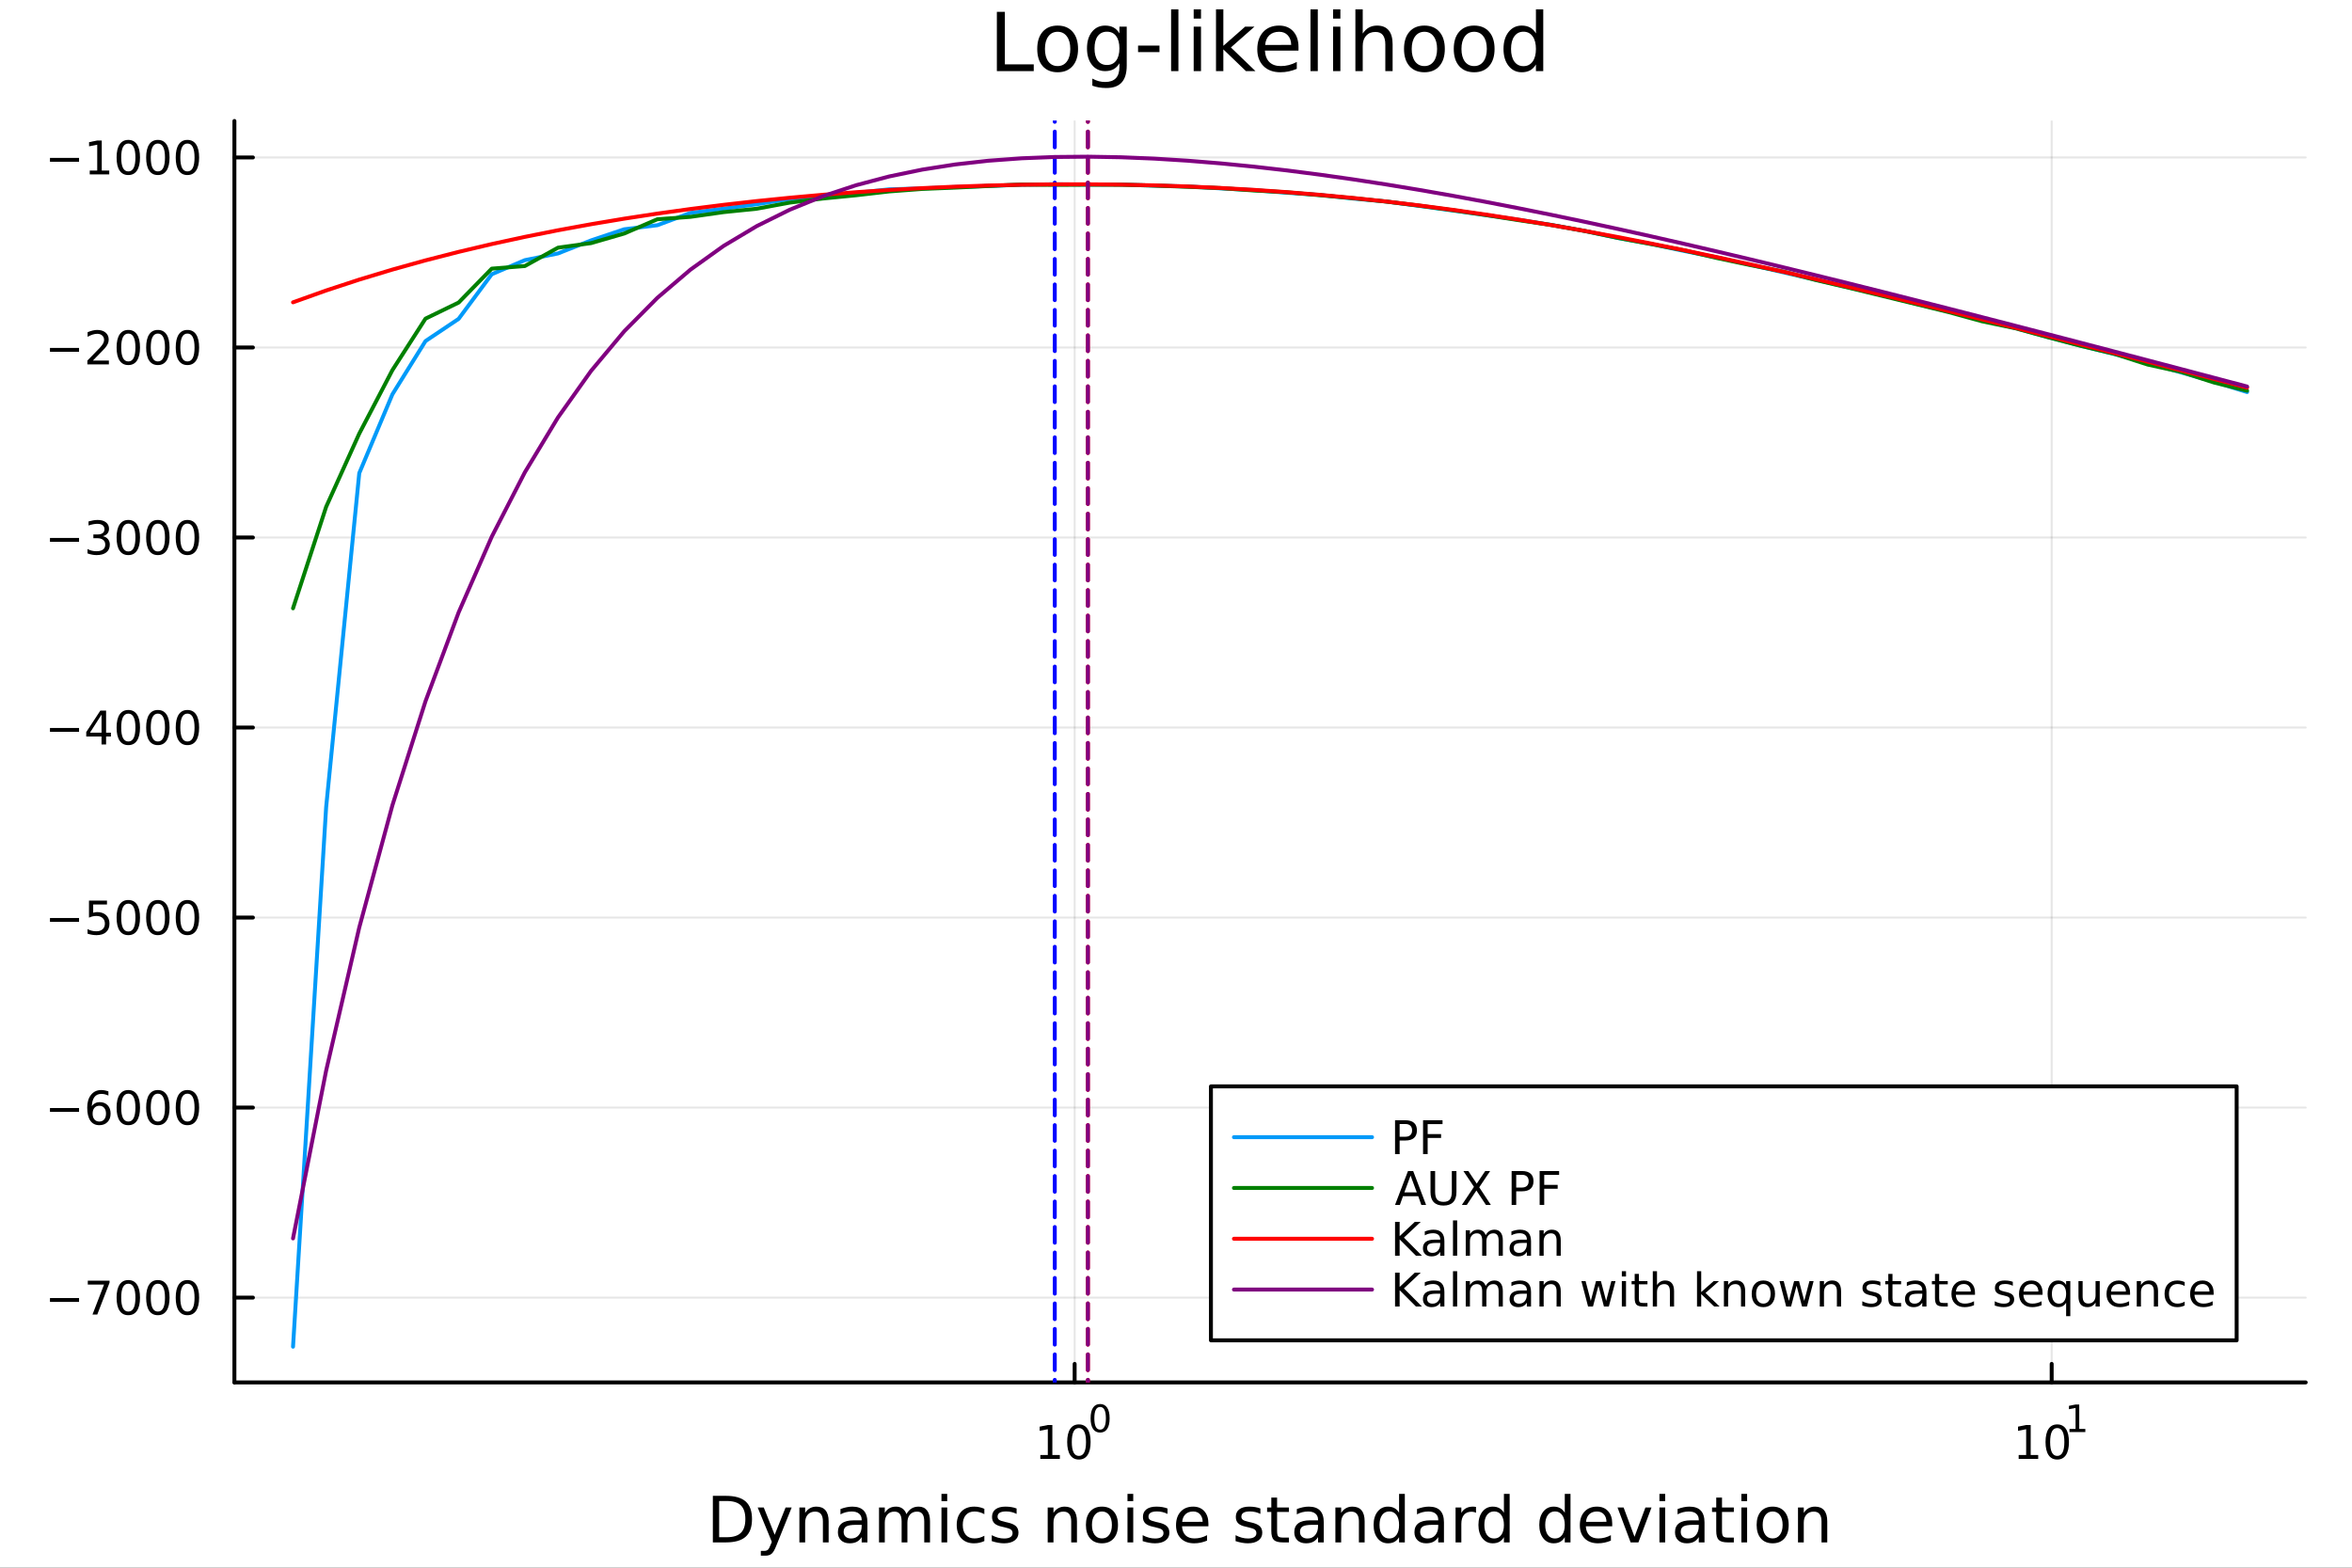 <?xml version="1.0" encoding="utf-8"?>
<svg xmlns="http://www.w3.org/2000/svg" xmlns:xlink="http://www.w3.org/1999/xlink" width="600" height="400" viewBox="0 0 2400 1600">
<rect x="0" y="0" width="2400" height="1600" fill="#333333" stroke="none"/>
<defs>
  <clipPath id="clip130">
    <rect x="0" y="0" width="2400" height="1600"/>
  </clipPath>
</defs>
<path clip-path="url(#clip130)" d="M0 1600 L2400 1600 L2400 0 L0 0  Z" fill="#ffffff" fill-rule="evenodd" fill-opacity="1"/>
<defs>
  <clipPath id="clip131">
    <rect x="480" y="0" width="1681" height="1600"/>
  </clipPath>
</defs>
<path clip-path="url(#clip130)" d="M239.19 1410.9 L2352.76 1410.9 L2352.76 123.472 L239.19 123.472  Z" fill="#ffffff" fill-rule="evenodd" fill-opacity="1"/>
<defs>
  <clipPath id="clip132">
    <rect x="239" y="123" width="2115" height="1288"/>
  </clipPath>
</defs>
<polyline clip-path="url(#clip132)" style="stroke:#000000; stroke-linecap:round; stroke-linejoin:round; stroke-width:2; stroke-opacity:0.1; fill:none" points="1096.58,1410.9 1096.58,123.472 "/>
<polyline clip-path="url(#clip132)" style="stroke:#000000; stroke-linecap:round; stroke-linejoin:round; stroke-width:2; stroke-opacity:0.1; fill:none" points="2093.55,1410.9 2093.55,123.472 "/>
<polyline clip-path="url(#clip132)" style="stroke:#000000; stroke-linecap:round; stroke-linejoin:round; stroke-width:2; stroke-opacity:0.1; fill:none" points="239.19,1324.36 2352.76,1324.36 "/>
<polyline clip-path="url(#clip132)" style="stroke:#000000; stroke-linecap:round; stroke-linejoin:round; stroke-width:2; stroke-opacity:0.1; fill:none" points="239.19,1130.41 2352.76,1130.41 "/>
<polyline clip-path="url(#clip132)" style="stroke:#000000; stroke-linecap:round; stroke-linejoin:round; stroke-width:2; stroke-opacity:0.1; fill:none" points="239.19,936.472 2352.76,936.472 "/>
<polyline clip-path="url(#clip132)" style="stroke:#000000; stroke-linecap:round; stroke-linejoin:round; stroke-width:2; stroke-opacity:0.1; fill:none" points="239.19,742.53 2352.76,742.53 "/>
<polyline clip-path="url(#clip132)" style="stroke:#000000; stroke-linecap:round; stroke-linejoin:round; stroke-width:2; stroke-opacity:0.1; fill:none" points="239.19,548.587 2352.76,548.587 "/>
<polyline clip-path="url(#clip132)" style="stroke:#000000; stroke-linecap:round; stroke-linejoin:round; stroke-width:2; stroke-opacity:0.1; fill:none" points="239.19,354.645 2352.76,354.645 "/>
<polyline clip-path="url(#clip132)" style="stroke:#000000; stroke-linecap:round; stroke-linejoin:round; stroke-width:2; stroke-opacity:0.1; fill:none" points="239.19,160.702 2352.76,160.702 "/>
<polyline clip-path="url(#clip130)" style="stroke:#000000; stroke-linecap:round; stroke-linejoin:round; stroke-width:4; stroke-opacity:1; fill:none" points="239.19,1410.9 2352.76,1410.9 "/>
<polyline clip-path="url(#clip130)" style="stroke:#000000; stroke-linecap:round; stroke-linejoin:round; stroke-width:4; stroke-opacity:1; fill:none" points="1096.58,1410.9 1096.58,1392 "/>
<polyline clip-path="url(#clip130)" style="stroke:#000000; stroke-linecap:round; stroke-linejoin:round; stroke-width:4; stroke-opacity:1; fill:none" points="2093.55,1410.9 2093.55,1392 "/>
<path clip-path="url(#clip130)" d="M1061.56 1485.02 L1069.2 1485.02 L1069.2 1458.66 L1060.89 1460.32 L1060.89 1456.06 L1069.16 1454.4 L1073.83 1454.4 L1073.83 1485.02 L1081.47 1485.02 L1081.47 1488.96 L1061.56 1488.96 L1061.56 1485.02 Z" fill="#000000" fill-rule="nonzero" fill-opacity="1" /><path clip-path="url(#clip130)" d="M1100.91 1457.48 Q1097.3 1457.48 1095.47 1461.04 Q1093.67 1464.58 1093.67 1471.71 Q1093.67 1478.82 1095.47 1482.38 Q1097.3 1485.92 1100.91 1485.92 Q1104.55 1485.92 1106.35 1482.38 Q1108.18 1478.82 1108.18 1471.71 Q1108.18 1464.58 1106.35 1461.04 Q1104.55 1457.48 1100.91 1457.48 M1100.91 1453.77 Q1106.72 1453.77 1109.78 1458.38 Q1112.86 1462.96 1112.86 1471.71 Q1112.86 1480.44 1109.78 1485.04 Q1106.72 1489.63 1100.91 1489.63 Q1095.1 1489.63 1092.03 1485.04 Q1088.97 1480.44 1088.97 1471.71 Q1088.97 1462.96 1092.03 1458.38 Q1095.1 1453.77 1100.91 1453.77 Z" fill="#000000" fill-rule="nonzero" fill-opacity="1" /><path clip-path="url(#clip130)" d="M1122.56 1435.97 Q1119.63 1435.97 1118.14 1438.86 Q1116.68 1441.74 1116.68 1447.53 Q1116.68 1453.31 1118.14 1456.2 Q1119.63 1459.08 1122.56 1459.08 Q1125.52 1459.08 1126.98 1456.2 Q1128.47 1453.31 1128.47 1447.53 Q1128.47 1441.74 1126.98 1438.86 Q1125.52 1435.97 1122.56 1435.97 M1122.56 1432.96 Q1127.28 1432.96 1129.77 1436.7 Q1132.27 1440.43 1132.27 1447.53 Q1132.27 1454.62 1129.77 1458.37 Q1127.28 1462.09 1122.56 1462.09 Q1117.84 1462.09 1115.34 1458.37 Q1112.86 1454.62 1112.86 1447.53 Q1112.86 1440.43 1115.34 1436.7 Q1117.84 1432.96 1122.56 1432.96 Z" fill="#000000" fill-rule="nonzero" fill-opacity="1" /><path clip-path="url(#clip130)" d="M2059.87 1485.02 L2067.51 1485.02 L2067.51 1458.66 L2059.2 1460.32 L2059.2 1456.06 L2067.47 1454.4 L2072.14 1454.4 L2072.14 1485.02 L2079.78 1485.02 L2079.78 1488.96 L2059.87 1488.96 L2059.87 1485.02 Z" fill="#000000" fill-rule="nonzero" fill-opacity="1" /><path clip-path="url(#clip130)" d="M2099.22 1457.48 Q2095.61 1457.48 2093.78 1461.04 Q2091.98 1464.58 2091.98 1471.71 Q2091.98 1478.82 2093.78 1482.38 Q2095.61 1485.92 2099.22 1485.92 Q2102.86 1485.92 2104.66 1482.38 Q2106.49 1478.82 2106.49 1471.71 Q2106.49 1464.58 2104.66 1461.04 Q2102.86 1457.48 2099.22 1457.48 M2099.22 1453.77 Q2105.03 1453.77 2108.09 1458.38 Q2111.17 1462.96 2111.17 1471.71 Q2111.17 1480.44 2108.09 1485.04 Q2105.03 1489.63 2099.22 1489.63 Q2093.41 1489.63 2090.34 1485.04 Q2087.28 1480.44 2087.28 1471.71 Q2087.28 1462.96 2090.34 1458.38 Q2093.41 1453.77 2099.22 1453.77 Z" fill="#000000" fill-rule="nonzero" fill-opacity="1" /><path clip-path="url(#clip130)" d="M2111.71 1458.35 L2117.92 1458.35 L2117.92 1436.93 L2111.17 1438.28 L2111.17 1434.82 L2117.88 1433.47 L2121.68 1433.47 L2121.68 1458.35 L2127.89 1458.35 L2127.89 1461.55 L2111.71 1461.55 L2111.71 1458.35 Z" fill="#000000" fill-rule="nonzero" fill-opacity="1" /><path clip-path="url(#clip130)" d="M733.834 1531.95 L733.834 1568.9 L741.6 1568.9 Q751.435 1568.9 755.986 1564.45 Q760.569 1559.99 760.569 1550.38 Q760.569 1540.83 755.986 1536.4 Q751.435 1531.95 741.6 1531.95 L733.834 1531.95 M727.404 1526.67 L740.613 1526.67 Q754.427 1526.67 760.888 1532.43 Q767.349 1538.16 767.349 1550.38 Q767.349 1562.66 760.856 1568.42 Q754.363 1574.19 740.613 1574.19 L727.404 1574.19 L727.404 1526.67 Z" fill="#000000" fill-rule="nonzero" fill-opacity="1" /><path clip-path="url(#clip130)" d="M792.175 1577.5 Q789.693 1583.86 787.337 1585.8 Q784.982 1587.74 781.035 1587.74 L776.356 1587.74 L776.356 1582.84 L779.794 1582.84 Q782.213 1582.84 783.55 1581.7 Q784.886 1580.55 786.51 1576.29 L787.56 1573.61 L773.142 1538.54 L779.348 1538.54 L790.488 1566.42 L801.628 1538.54 L807.835 1538.54 L792.175 1577.5 Z" fill="#000000" fill-rule="nonzero" fill-opacity="1" /><path clip-path="url(#clip130)" d="M845.552 1552.67 L845.552 1574.19 L839.695 1574.19 L839.695 1552.86 Q839.695 1547.8 837.722 1545.29 Q835.748 1542.77 831.802 1542.77 Q827.059 1542.77 824.322 1545.79 Q821.585 1548.82 821.585 1554.04 L821.585 1574.19 L815.696 1574.19 L815.696 1538.54 L821.585 1538.54 L821.585 1544.08 Q823.685 1540.86 826.518 1539.27 Q829.383 1537.68 833.107 1537.68 Q839.25 1537.68 842.401 1541.5 Q845.552 1545.29 845.552 1552.67 Z" fill="#000000" fill-rule="nonzero" fill-opacity="1" /><path clip-path="url(#clip130)" d="M873.433 1556.27 Q866.336 1556.27 863.598 1557.89 Q860.861 1559.51 860.861 1563.43 Q860.861 1566.55 862.898 1568.39 Q864.967 1570.21 868.5 1570.21 Q873.37 1570.21 876.298 1566.77 Q879.258 1563.3 879.258 1557.57 L879.258 1556.27 L873.433 1556.27 M885.115 1553.85 L885.115 1574.19 L879.258 1574.19 L879.258 1568.77 Q877.253 1572.02 874.261 1573.58 Q871.269 1575.11 866.94 1575.11 Q861.466 1575.11 858.219 1572.05 Q855.005 1568.97 855.005 1563.81 Q855.005 1557.79 859.015 1554.74 Q863.057 1551.68 871.046 1551.68 L879.258 1551.68 L879.258 1551.11 Q879.258 1547.07 876.584 1544.87 Q873.943 1542.64 869.137 1542.64 Q866.081 1542.64 863.185 1543.38 Q860.288 1544.11 857.615 1545.57 L857.615 1540.16 Q860.829 1538.92 863.853 1538.31 Q866.877 1537.68 869.741 1537.68 Q877.476 1537.68 881.295 1541.69 Q885.115 1545.7 885.115 1553.85 Z" fill="#000000" fill-rule="nonzero" fill-opacity="1" /><path clip-path="url(#clip130)" d="M924.932 1545.38 Q927.128 1541.43 930.184 1539.56 Q933.239 1537.68 937.377 1537.68 Q942.947 1537.68 945.971 1541.59 Q948.994 1545.48 948.994 1552.67 L948.994 1574.19 L943.106 1574.19 L943.106 1552.86 Q943.106 1547.74 941.292 1545.25 Q939.478 1542.77 935.754 1542.77 Q931.202 1542.77 928.56 1545.79 Q925.919 1548.82 925.919 1554.04 L925.919 1574.19 L920.03 1574.19 L920.03 1552.86 Q920.03 1547.7 918.216 1545.25 Q916.402 1542.77 912.614 1542.77 Q908.127 1542.77 905.485 1545.83 Q902.843 1548.85 902.843 1554.04 L902.843 1574.19 L896.955 1574.19 L896.955 1538.54 L902.843 1538.54 L902.843 1544.08 Q904.848 1540.8 907.649 1539.24 Q910.45 1537.68 914.301 1537.68 Q918.184 1537.68 920.89 1539.65 Q923.627 1541.62 924.932 1545.38 Z" fill="#000000" fill-rule="nonzero" fill-opacity="1" /><path clip-path="url(#clip130)" d="M960.675 1538.54 L966.532 1538.54 L966.532 1574.19 L960.675 1574.19 L960.675 1538.54 M960.675 1524.66 L966.532 1524.66 L966.532 1532.08 L960.675 1532.08 L960.675 1524.66 Z" fill="#000000" fill-rule="nonzero" fill-opacity="1" /><path clip-path="url(#clip130)" d="M1004.44 1539.91 L1004.44 1545.38 Q1001.96 1544.01 999.443 1543.34 Q996.96 1542.64 994.414 1542.64 Q988.716 1542.64 985.565 1546.27 Q982.414 1549.87 982.414 1556.39 Q982.414 1562.92 985.565 1566.55 Q988.716 1570.14 994.414 1570.14 Q996.96 1570.14 999.443 1569.47 Q1001.96 1568.77 1004.44 1567.41 L1004.44 1572.82 Q1001.99 1573.96 999.347 1574.54 Q996.737 1575.11 993.777 1575.11 Q985.725 1575.11 980.982 1570.05 Q976.24 1564.99 976.24 1556.39 Q976.24 1547.67 981.014 1542.68 Q985.82 1537.68 994.159 1537.68 Q996.865 1537.68 999.443 1538.25 Q1002.02 1538.79 1004.44 1539.91 Z" fill="#000000" fill-rule="nonzero" fill-opacity="1" /><path clip-path="url(#clip130)" d="M1037.35 1539.59 L1037.35 1545.13 Q1034.87 1543.85 1032.19 1543.22 Q1029.52 1542.58 1026.66 1542.58 Q1022.3 1542.58 1020.1 1543.92 Q1017.93 1545.25 1017.93 1547.93 Q1017.93 1549.96 1019.49 1551.14 Q1021.05 1552.29 1025.76 1553.34 L1027.77 1553.78 Q1034.01 1555.12 1036.62 1557.57 Q1039.26 1559.99 1039.26 1564.35 Q1039.26 1569.32 1035.31 1572.21 Q1031.4 1575.11 1024.52 1575.11 Q1021.66 1575.11 1018.54 1574.54 Q1015.45 1573.99 1012.01 1572.88 L1012.01 1566.83 Q1015.26 1568.52 1018.41 1569.38 Q1021.56 1570.21 1024.65 1570.21 Q1028.79 1570.21 1031.02 1568.81 Q1033.24 1567.37 1033.24 1564.8 Q1033.24 1562.41 1031.62 1561.14 Q1030.03 1559.86 1024.59 1558.68 L1022.55 1558.21 Q1017.11 1557.06 1014.69 1554.71 Q1012.27 1552.32 1012.27 1548.18 Q1012.27 1543.15 1015.83 1540.42 Q1019.4 1537.68 1025.96 1537.68 Q1029.2 1537.68 1032.07 1538.16 Q1034.93 1538.63 1037.35 1539.59 Z" fill="#000000" fill-rule="nonzero" fill-opacity="1" /><path clip-path="url(#clip130)" d="M1098.94 1552.67 L1098.94 1574.19 L1093.08 1574.19 L1093.08 1552.86 Q1093.08 1547.8 1091.11 1545.29 Q1089.14 1542.77 1085.19 1542.77 Q1080.45 1542.77 1077.71 1545.79 Q1074.97 1548.82 1074.97 1554.04 L1074.97 1574.19 L1069.08 1574.19 L1069.08 1538.54 L1074.97 1538.54 L1074.97 1544.08 Q1077.07 1540.86 1079.91 1539.27 Q1082.77 1537.68 1086.49 1537.68 Q1092.64 1537.68 1095.79 1541.5 Q1098.94 1545.29 1098.94 1552.67 Z" fill="#000000" fill-rule="nonzero" fill-opacity="1" /><path clip-path="url(#clip130)" d="M1124.43 1542.64 Q1119.72 1542.64 1116.99 1546.34 Q1114.25 1550 1114.25 1556.39 Q1114.25 1562.79 1116.95 1566.48 Q1119.69 1570.14 1124.43 1570.14 Q1129.11 1570.14 1131.85 1566.45 Q1134.59 1562.76 1134.59 1556.39 Q1134.59 1550.06 1131.85 1546.37 Q1129.11 1542.64 1124.43 1542.64 M1124.43 1537.68 Q1132.07 1537.68 1136.43 1542.64 Q1140.79 1547.61 1140.79 1556.39 Q1140.79 1565.15 1136.43 1570.14 Q1132.07 1575.11 1124.43 1575.11 Q1116.76 1575.11 1112.4 1570.14 Q1108.07 1565.15 1108.07 1556.39 Q1108.07 1547.61 1112.4 1542.64 Q1116.76 1537.68 1124.43 1537.68 Z" fill="#000000" fill-rule="nonzero" fill-opacity="1" /><path clip-path="url(#clip130)" d="M1150.5 1538.54 L1156.36 1538.54 L1156.36 1574.19 L1150.5 1574.19 L1150.5 1538.54 M1150.5 1524.66 L1156.36 1524.66 L1156.36 1532.08 L1150.5 1532.08 L1150.5 1524.66 Z" fill="#000000" fill-rule="nonzero" fill-opacity="1" /><path clip-path="url(#clip130)" d="M1191.34 1539.59 L1191.34 1545.13 Q1188.85 1543.85 1186.18 1543.22 Q1183.51 1542.58 1180.64 1542.58 Q1176.28 1542.58 1174.09 1543.92 Q1171.92 1545.25 1171.92 1547.93 Q1171.92 1549.96 1173.48 1551.14 Q1175.04 1552.29 1179.75 1553.34 L1181.76 1553.78 Q1187.99 1555.12 1190.6 1557.57 Q1193.25 1559.99 1193.25 1564.35 Q1193.25 1569.32 1189.3 1572.21 Q1185.38 1575.11 1178.51 1575.11 Q1175.65 1575.11 1172.53 1574.54 Q1169.44 1573.99 1166 1572.88 L1166 1566.83 Q1169.25 1568.52 1172.4 1569.38 Q1175.55 1570.21 1178.64 1570.21 Q1182.77 1570.21 1185 1568.81 Q1187.23 1567.37 1187.23 1564.8 Q1187.23 1562.41 1185.61 1561.14 Q1184.02 1559.86 1178.57 1558.68 L1176.54 1558.21 Q1171.09 1557.06 1168.67 1554.71 Q1166.26 1552.32 1166.26 1548.18 Q1166.26 1543.15 1169.82 1540.42 Q1173.39 1537.68 1179.94 1537.68 Q1183.19 1537.68 1186.05 1538.16 Q1188.92 1538.63 1191.34 1539.59 Z" fill="#000000" fill-rule="nonzero" fill-opacity="1" /><path clip-path="url(#clip130)" d="M1233.06 1554.9 L1233.06 1557.76 L1206.14 1557.76 Q1206.52 1563.81 1209.77 1566.99 Q1213.04 1570.14 1218.87 1570.14 Q1222.24 1570.14 1225.39 1569.32 Q1228.58 1568.49 1231.7 1566.83 L1231.7 1572.37 Q1228.54 1573.71 1225.23 1574.41 Q1221.92 1575.11 1218.52 1575.11 Q1209.99 1575.11 1204.99 1570.14 Q1200.03 1565.18 1200.03 1556.71 Q1200.03 1547.96 1204.74 1542.83 Q1209.48 1537.68 1217.5 1537.68 Q1224.69 1537.68 1228.86 1542.33 Q1233.06 1546.94 1233.06 1554.9 M1227.21 1553.18 Q1227.14 1548.37 1224.5 1545.51 Q1221.89 1542.64 1217.56 1542.64 Q1212.66 1542.64 1209.7 1545.41 Q1206.77 1548.18 1206.33 1553.21 L1227.21 1553.18 Z" fill="#000000" fill-rule="nonzero" fill-opacity="1" /><path clip-path="url(#clip130)" d="M1286.12 1539.59 L1286.12 1545.13 Q1283.64 1543.85 1280.97 1543.22 Q1278.29 1542.58 1275.43 1542.58 Q1271.07 1542.58 1268.87 1543.92 Q1266.71 1545.25 1266.71 1547.93 Q1266.71 1549.96 1268.27 1551.14 Q1269.83 1552.29 1274.54 1553.34 L1276.54 1553.78 Q1282.78 1555.12 1285.39 1557.57 Q1288.03 1559.99 1288.03 1564.35 Q1288.03 1569.32 1284.09 1572.21 Q1280.17 1575.11 1273.3 1575.11 Q1270.43 1575.11 1267.31 1574.54 Q1264.22 1573.99 1260.79 1572.88 L1260.79 1566.83 Q1264.03 1568.52 1267.18 1569.38 Q1270.34 1570.21 1273.42 1570.21 Q1277.56 1570.21 1279.79 1568.81 Q1282.02 1567.37 1282.02 1564.8 Q1282.02 1562.41 1280.39 1561.14 Q1278.8 1559.86 1273.36 1558.68 L1271.32 1558.21 Q1265.88 1557.06 1263.46 1554.71 Q1261.04 1552.32 1261.04 1548.18 Q1261.04 1543.15 1264.61 1540.42 Q1268.17 1537.68 1274.73 1537.68 Q1277.97 1537.68 1280.84 1538.16 Q1283.7 1538.63 1286.12 1539.59 Z" fill="#000000" fill-rule="nonzero" fill-opacity="1" /><path clip-path="url(#clip130)" d="M1303.15 1528.42 L1303.15 1538.54 L1315.21 1538.54 L1315.21 1543.09 L1303.15 1543.09 L1303.15 1562.44 Q1303.15 1566.8 1304.33 1568.04 Q1305.54 1569.28 1309.2 1569.28 L1315.21 1569.28 L1315.21 1574.19 L1309.2 1574.19 Q1302.42 1574.19 1299.84 1571.67 Q1297.26 1569.12 1297.26 1562.44 L1297.26 1543.09 L1292.97 1543.09 L1292.97 1538.54 L1297.26 1538.54 L1297.26 1528.42 L1303.15 1528.42 Z" fill="#000000" fill-rule="nonzero" fill-opacity="1" /><path clip-path="url(#clip130)" d="M1339.12 1556.27 Q1332.02 1556.27 1329.28 1557.89 Q1326.54 1559.51 1326.54 1563.43 Q1326.54 1566.55 1328.58 1568.39 Q1330.65 1570.21 1334.18 1570.21 Q1339.05 1570.21 1341.98 1566.77 Q1344.94 1563.3 1344.94 1557.57 L1344.94 1556.27 L1339.12 1556.27 M1350.8 1553.85 L1350.8 1574.19 L1344.94 1574.19 L1344.94 1568.77 Q1342.94 1572.02 1339.94 1573.58 Q1336.95 1575.11 1332.62 1575.11 Q1327.15 1575.11 1323.9 1572.05 Q1320.69 1568.97 1320.69 1563.81 Q1320.69 1557.79 1324.7 1554.74 Q1328.74 1551.68 1336.73 1551.68 L1344.94 1551.68 L1344.94 1551.11 Q1344.94 1547.07 1342.27 1544.87 Q1339.63 1542.64 1334.82 1542.64 Q1331.76 1542.64 1328.87 1543.38 Q1325.97 1544.11 1323.3 1545.57 L1323.3 1540.16 Q1326.51 1538.92 1329.54 1538.31 Q1332.56 1537.68 1335.42 1537.68 Q1343.16 1537.68 1346.98 1541.69 Q1350.8 1545.7 1350.8 1553.85 Z" fill="#000000" fill-rule="nonzero" fill-opacity="1" /><path clip-path="url(#clip130)" d="M1392.49 1552.67 L1392.49 1574.19 L1386.64 1574.19 L1386.64 1552.86 Q1386.64 1547.8 1384.66 1545.29 Q1382.69 1542.77 1378.74 1542.77 Q1374 1542.77 1371.26 1545.79 Q1368.53 1548.82 1368.53 1554.04 L1368.53 1574.19 L1362.64 1574.19 L1362.64 1538.54 L1368.53 1538.54 L1368.53 1544.08 Q1370.63 1540.86 1373.46 1539.27 Q1376.32 1537.68 1380.05 1537.68 Q1386.19 1537.68 1389.34 1541.5 Q1392.49 1545.29 1392.49 1552.67 Z" fill="#000000" fill-rule="nonzero" fill-opacity="1" /><path clip-path="url(#clip130)" d="M1427.63 1543.95 L1427.63 1524.66 L1433.49 1524.66 L1433.49 1574.19 L1427.63 1574.19 L1427.63 1568.84 Q1425.79 1572.02 1422.95 1573.58 Q1420.15 1575.11 1416.21 1575.11 Q1409.74 1575.11 1405.67 1569.95 Q1401.63 1564.8 1401.63 1556.39 Q1401.63 1547.99 1405.67 1542.83 Q1409.74 1537.68 1416.21 1537.68 Q1420.15 1537.68 1422.95 1539.24 Q1425.79 1540.77 1427.63 1543.95 M1407.68 1556.39 Q1407.68 1562.85 1410.32 1566.55 Q1412.99 1570.21 1417.64 1570.21 Q1422.28 1570.21 1424.96 1566.55 Q1427.63 1562.85 1427.63 1556.39 Q1427.63 1549.93 1424.96 1546.27 Q1422.28 1542.58 1417.64 1542.58 Q1412.99 1542.58 1410.32 1546.27 Q1407.68 1549.93 1407.68 1556.39 Z" fill="#000000" fill-rule="nonzero" fill-opacity="1" /><path clip-path="url(#clip130)" d="M1461.75 1556.27 Q1454.65 1556.27 1451.92 1557.89 Q1449.18 1559.51 1449.18 1563.43 Q1449.18 1566.55 1451.22 1568.39 Q1453.29 1570.21 1456.82 1570.21 Q1461.69 1570.21 1464.62 1566.77 Q1467.58 1563.3 1467.58 1557.57 L1467.58 1556.27 L1461.75 1556.27 M1473.43 1553.85 L1473.43 1574.19 L1467.58 1574.19 L1467.58 1568.77 Q1465.57 1572.02 1462.58 1573.58 Q1459.59 1575.11 1455.26 1575.11 Q1449.78 1575.11 1446.54 1572.05 Q1443.32 1568.97 1443.32 1563.81 Q1443.32 1557.79 1447.33 1554.74 Q1451.38 1551.68 1459.36 1551.68 L1467.58 1551.68 L1467.58 1551.11 Q1467.58 1547.07 1464.9 1544.87 Q1462.26 1542.64 1457.46 1542.64 Q1454.4 1542.64 1451.5 1543.38 Q1448.61 1544.11 1445.93 1545.57 L1445.93 1540.16 Q1449.15 1538.92 1452.17 1538.31 Q1455.2 1537.68 1458.06 1537.68 Q1465.79 1537.68 1469.61 1541.69 Q1473.43 1545.7 1473.43 1553.85 Z" fill="#000000" fill-rule="nonzero" fill-opacity="1" /><path clip-path="url(#clip130)" d="M1506.15 1544.01 Q1505.17 1543.44 1503.99 1543.18 Q1502.84 1542.9 1501.44 1542.9 Q1496.48 1542.9 1493.8 1546.14 Q1491.16 1549.36 1491.16 1555.41 L1491.16 1574.19 L1485.27 1574.19 L1485.27 1538.54 L1491.16 1538.54 L1491.16 1544.08 Q1493.01 1540.83 1495.97 1539.27 Q1498.93 1537.68 1503.16 1537.68 Q1503.77 1537.68 1504.5 1537.77 Q1505.23 1537.84 1506.12 1538 L1506.15 1544.01 Z" fill="#000000" fill-rule="nonzero" fill-opacity="1" /><path clip-path="url(#clip130)" d="M1534.61 1543.95 L1534.61 1524.66 L1540.46 1524.66 L1540.46 1574.19 L1534.61 1574.19 L1534.61 1568.84 Q1532.76 1572.02 1529.93 1573.58 Q1527.13 1575.11 1523.18 1575.11 Q1516.72 1575.11 1512.65 1569.95 Q1508.6 1564.8 1508.6 1556.39 Q1508.6 1547.99 1512.65 1542.83 Q1516.72 1537.68 1523.18 1537.68 Q1527.13 1537.68 1529.93 1539.24 Q1532.76 1540.77 1534.61 1543.95 M1514.65 1556.39 Q1514.65 1562.85 1517.29 1566.55 Q1519.97 1570.21 1524.61 1570.21 Q1529.26 1570.21 1531.93 1566.55 Q1534.61 1562.85 1534.61 1556.39 Q1534.61 1549.93 1531.93 1546.27 Q1529.26 1542.58 1524.61 1542.58 Q1519.97 1542.58 1517.29 1546.27 Q1514.65 1549.93 1514.65 1556.39 Z" fill="#000000" fill-rule="nonzero" fill-opacity="1" /><path clip-path="url(#clip130)" d="M1596.71 1543.95 L1596.71 1524.66 L1602.56 1524.66 L1602.56 1574.19 L1596.71 1574.19 L1596.71 1568.84 Q1594.86 1572.02 1592.03 1573.58 Q1589.23 1575.11 1585.28 1575.11 Q1578.82 1575.11 1574.74 1569.95 Q1570.7 1564.8 1570.7 1556.39 Q1570.7 1547.99 1574.74 1542.83 Q1578.82 1537.68 1585.28 1537.68 Q1589.23 1537.68 1592.03 1539.24 Q1594.86 1540.77 1596.71 1543.95 M1576.75 1556.39 Q1576.75 1562.85 1579.39 1566.55 Q1582.06 1570.21 1586.71 1570.21 Q1591.36 1570.21 1594.03 1566.55 Q1596.71 1562.85 1596.71 1556.39 Q1596.71 1549.93 1594.03 1546.27 Q1591.36 1542.58 1586.71 1542.58 Q1582.06 1542.58 1579.39 1546.27 Q1576.75 1549.93 1576.75 1556.39 Z" fill="#000000" fill-rule="nonzero" fill-opacity="1" /><path clip-path="url(#clip130)" d="M1645.12 1554.9 L1645.12 1557.76 L1618.19 1557.76 Q1618.57 1563.81 1621.82 1566.99 Q1625.1 1570.14 1630.92 1570.14 Q1634.29 1570.14 1637.45 1569.32 Q1640.63 1568.49 1643.75 1566.83 L1643.75 1572.37 Q1640.6 1573.71 1637.29 1574.41 Q1633.98 1575.11 1630.57 1575.11 Q1622.04 1575.11 1617.04 1570.14 Q1612.08 1565.18 1612.08 1556.71 Q1612.08 1547.96 1616.79 1542.83 Q1621.53 1537.68 1629.55 1537.68 Q1636.75 1537.68 1640.91 1542.33 Q1645.12 1546.94 1645.12 1554.9 M1639.26 1553.18 Q1639.2 1548.37 1636.55 1545.51 Q1633.94 1542.64 1629.62 1542.64 Q1624.71 1542.64 1621.75 1545.41 Q1618.83 1548.18 1618.38 1553.21 L1639.26 1553.18 Z" fill="#000000" fill-rule="nonzero" fill-opacity="1" /><path clip-path="url(#clip130)" d="M1650.53 1538.54 L1656.73 1538.54 L1667.87 1568.46 L1679.01 1538.54 L1685.22 1538.54 L1671.85 1574.19 L1663.9 1574.19 L1650.53 1538.54 Z" fill="#000000" fill-rule="nonzero" fill-opacity="1" /><path clip-path="url(#clip130)" d="M1693.3 1538.54 L1699.16 1538.54 L1699.16 1574.19 L1693.3 1574.19 L1693.3 1538.54 M1693.3 1524.66 L1699.16 1524.66 L1699.16 1532.08 L1693.3 1532.08 L1693.3 1524.66 Z" fill="#000000" fill-rule="nonzero" fill-opacity="1" /><path clip-path="url(#clip130)" d="M1727.62 1556.27 Q1720.52 1556.27 1717.78 1557.89 Q1715.04 1559.51 1715.04 1563.43 Q1715.04 1566.55 1717.08 1568.39 Q1719.15 1570.21 1722.68 1570.21 Q1727.55 1570.21 1730.48 1566.77 Q1733.44 1563.3 1733.44 1557.57 L1733.44 1556.27 L1727.62 1556.27 M1739.3 1553.85 L1739.3 1574.19 L1733.44 1574.19 L1733.44 1568.77 Q1731.44 1572.02 1728.44 1573.58 Q1725.45 1575.11 1721.12 1575.11 Q1715.65 1575.11 1712.4 1572.05 Q1709.19 1568.97 1709.19 1563.81 Q1709.19 1557.79 1713.2 1554.74 Q1717.24 1551.68 1725.23 1551.68 L1733.44 1551.68 L1733.44 1551.11 Q1733.44 1547.07 1730.77 1544.87 Q1728.13 1542.64 1723.32 1542.64 Q1720.26 1542.64 1717.37 1543.38 Q1714.47 1544.11 1711.8 1545.57 L1711.8 1540.16 Q1715.01 1538.92 1718.04 1538.31 Q1721.06 1537.68 1723.92 1537.68 Q1731.66 1537.68 1735.48 1541.69 Q1739.3 1545.7 1739.3 1553.85 Z" fill="#000000" fill-rule="nonzero" fill-opacity="1" /><path clip-path="url(#clip130)" d="M1757.15 1528.42 L1757.15 1538.54 L1769.22 1538.54 L1769.22 1543.09 L1757.15 1543.09 L1757.15 1562.44 Q1757.15 1566.8 1758.33 1568.04 Q1759.54 1569.28 1763.2 1569.28 L1769.22 1569.28 L1769.22 1574.19 L1763.2 1574.19 Q1756.42 1574.19 1753.84 1571.67 Q1751.26 1569.12 1751.26 1562.44 L1751.26 1543.09 L1746.97 1543.09 L1746.97 1538.54 L1751.26 1538.54 L1751.26 1528.42 L1757.15 1528.42 Z" fill="#000000" fill-rule="nonzero" fill-opacity="1" /><path clip-path="url(#clip130)" d="M1776.92 1538.54 L1782.77 1538.54 L1782.77 1574.19 L1776.92 1574.19 L1776.92 1538.54 M1776.92 1524.66 L1782.77 1524.66 L1782.77 1532.08 L1776.92 1532.08 L1776.92 1524.66 Z" fill="#000000" fill-rule="nonzero" fill-opacity="1" /><path clip-path="url(#clip130)" d="M1808.84 1542.64 Q1804.13 1542.64 1801.39 1546.34 Q1798.66 1550 1798.66 1556.39 Q1798.66 1562.79 1801.36 1566.48 Q1804.1 1570.14 1808.84 1570.14 Q1813.52 1570.14 1816.26 1566.45 Q1819 1562.76 1819 1556.39 Q1819 1550.06 1816.26 1546.37 Q1813.52 1542.64 1808.84 1542.64 M1808.84 1537.68 Q1816.48 1537.68 1820.84 1542.64 Q1825.2 1547.61 1825.2 1556.39 Q1825.2 1565.15 1820.84 1570.14 Q1816.48 1575.11 1808.84 1575.11 Q1801.17 1575.11 1796.81 1570.14 Q1792.48 1565.15 1792.48 1556.39 Q1792.48 1547.61 1796.81 1542.64 Q1801.17 1537.68 1808.84 1537.68 Z" fill="#000000" fill-rule="nonzero" fill-opacity="1" /><path clip-path="url(#clip130)" d="M1864.54 1552.67 L1864.54 1574.19 L1858.69 1574.19 L1858.69 1552.86 Q1858.69 1547.8 1856.71 1545.29 Q1854.74 1542.77 1850.79 1542.77 Q1846.05 1542.77 1843.31 1545.79 Q1840.58 1548.82 1840.58 1554.04 L1840.58 1574.19 L1834.69 1574.19 L1834.69 1538.54 L1840.58 1538.54 L1840.58 1544.08 Q1842.68 1540.86 1845.51 1539.27 Q1848.37 1537.68 1852.1 1537.68 Q1858.24 1537.68 1861.39 1541.5 Q1864.54 1545.29 1864.54 1552.67 Z" fill="#000000" fill-rule="nonzero" fill-opacity="1" /><polyline clip-path="url(#clip130)" style="stroke:#000000; stroke-linecap:round; stroke-linejoin:round; stroke-width:4; stroke-opacity:1; fill:none" points="239.19,1410.9 239.19,123.472 "/>
<polyline clip-path="url(#clip130)" style="stroke:#000000; stroke-linecap:round; stroke-linejoin:round; stroke-width:4; stroke-opacity:1; fill:none" points="239.19,1324.36 258.088,1324.36 "/>
<polyline clip-path="url(#clip130)" style="stroke:#000000; stroke-linecap:round; stroke-linejoin:round; stroke-width:4; stroke-opacity:1; fill:none" points="239.19,1130.41 258.088,1130.41 "/>
<polyline clip-path="url(#clip130)" style="stroke:#000000; stroke-linecap:round; stroke-linejoin:round; stroke-width:4; stroke-opacity:1; fill:none" points="239.19,936.472 258.088,936.472 "/>
<polyline clip-path="url(#clip130)" style="stroke:#000000; stroke-linecap:round; stroke-linejoin:round; stroke-width:4; stroke-opacity:1; fill:none" points="239.19,742.53 258.088,742.53 "/>
<polyline clip-path="url(#clip130)" style="stroke:#000000; stroke-linecap:round; stroke-linejoin:round; stroke-width:4; stroke-opacity:1; fill:none" points="239.19,548.587 258.088,548.587 "/>
<polyline clip-path="url(#clip130)" style="stroke:#000000; stroke-linecap:round; stroke-linejoin:round; stroke-width:4; stroke-opacity:1; fill:none" points="239.19,354.645 258.088,354.645 "/>
<polyline clip-path="url(#clip130)" style="stroke:#000000; stroke-linecap:round; stroke-linejoin:round; stroke-width:4; stroke-opacity:1; fill:none" points="239.19,160.702 258.088,160.702 "/>
<path clip-path="url(#clip130)" d="M50.992 1324.81 L80.668 1324.81 L80.668 1328.74 L50.992 1328.74 L50.992 1324.81 Z" fill="#000000" fill-rule="nonzero" fill-opacity="1" /><path clip-path="url(#clip130)" d="M89.58 1307.08 L111.802 1307.08 L111.802 1309.07 L99.256 1341.64 L94.371 1341.64 L106.177 1311.01 L89.58 1311.01 L89.58 1307.08 Z" fill="#000000" fill-rule="nonzero" fill-opacity="1" /><path clip-path="url(#clip130)" d="M130.922 1310.16 Q127.311 1310.16 125.482 1313.72 Q123.677 1317.26 123.677 1324.39 Q123.677 1331.5 125.482 1335.06 Q127.311 1338.6 130.922 1338.6 Q134.556 1338.6 136.362 1335.06 Q138.191 1331.5 138.191 1324.39 Q138.191 1317.26 136.362 1313.72 Q134.556 1310.16 130.922 1310.16 M130.922 1306.45 Q136.732 1306.45 139.788 1311.06 Q142.867 1315.64 142.867 1324.39 Q142.867 1333.12 139.788 1337.73 Q136.732 1342.31 130.922 1342.31 Q125.112 1342.31 122.033 1337.73 Q118.978 1333.12 118.978 1324.39 Q118.978 1315.64 122.033 1311.06 Q125.112 1306.45 130.922 1306.45 Z" fill="#000000" fill-rule="nonzero" fill-opacity="1" /><path clip-path="url(#clip130)" d="M161.084 1310.16 Q157.473 1310.16 155.644 1313.72 Q153.839 1317.26 153.839 1324.39 Q153.839 1331.5 155.644 1335.06 Q157.473 1338.6 161.084 1338.6 Q164.718 1338.6 166.524 1335.06 Q168.353 1331.5 168.353 1324.39 Q168.353 1317.26 166.524 1313.72 Q164.718 1310.16 161.084 1310.16 M161.084 1306.45 Q166.894 1306.45 169.95 1311.06 Q173.029 1315.64 173.029 1324.39 Q173.029 1333.12 169.95 1337.73 Q166.894 1342.31 161.084 1342.31 Q155.274 1342.31 152.195 1337.73 Q149.14 1333.12 149.14 1324.39 Q149.14 1315.64 152.195 1311.06 Q155.274 1306.45 161.084 1306.45 Z" fill="#000000" fill-rule="nonzero" fill-opacity="1" /><path clip-path="url(#clip130)" d="M191.246 1310.16 Q187.635 1310.16 185.806 1313.72 Q184.001 1317.26 184.001 1324.39 Q184.001 1331.5 185.806 1335.06 Q187.635 1338.6 191.246 1338.6 Q194.88 1338.6 196.686 1335.06 Q198.514 1331.5 198.514 1324.39 Q198.514 1317.26 196.686 1313.72 Q194.88 1310.16 191.246 1310.16 M191.246 1306.45 Q197.056 1306.45 200.112 1311.06 Q203.19 1315.64 203.19 1324.39 Q203.19 1333.12 200.112 1337.73 Q197.056 1342.31 191.246 1342.31 Q185.436 1342.31 182.357 1337.73 Q179.302 1333.12 179.302 1324.39 Q179.302 1315.64 182.357 1311.06 Q185.436 1306.45 191.246 1306.45 Z" fill="#000000" fill-rule="nonzero" fill-opacity="1" /><path clip-path="url(#clip130)" d="M50.992 1130.87 L80.668 1130.87 L80.668 1134.8 L50.992 1134.8 L50.992 1130.87 Z" fill="#000000" fill-rule="nonzero" fill-opacity="1" /><path clip-path="url(#clip130)" d="M101.339 1128.55 Q98.191 1128.55 96.339 1130.7 Q94.51 1132.86 94.51 1136.61 Q94.51 1140.33 96.339 1142.51 Q98.191 1144.66 101.339 1144.66 Q104.487 1144.66 106.316 1142.51 Q108.168 1140.33 108.168 1136.61 Q108.168 1132.86 106.316 1130.7 Q104.487 1128.55 101.339 1128.55 M110.621 1113.9 L110.621 1118.16 Q108.862 1117.32 107.057 1116.88 Q105.274 1116.44 103.515 1116.44 Q98.885 1116.44 96.432 1119.57 Q94.001 1122.69 93.654 1129.01 Q95.02 1127 97.08 1125.94 Q99.14 1124.85 101.617 1124.85 Q106.825 1124.85 109.834 1128.02 Q112.867 1131.17 112.867 1136.61 Q112.867 1141.93 109.719 1145.15 Q106.571 1148.37 101.339 1148.37 Q95.344 1148.37 92.172 1143.78 Q89.001 1139.18 89.001 1130.45 Q89.001 1122.26 92.89 1117.39 Q96.779 1112.51 103.33 1112.51 Q105.089 1112.51 106.871 1112.86 Q108.677 1113.2 110.621 1113.9 Z" fill="#000000" fill-rule="nonzero" fill-opacity="1" /><path clip-path="url(#clip130)" d="M130.922 1116.21 Q127.311 1116.21 125.482 1119.78 Q123.677 1123.32 123.677 1130.45 Q123.677 1137.56 125.482 1141.12 Q127.311 1144.66 130.922 1144.66 Q134.556 1144.66 136.362 1141.12 Q138.191 1137.56 138.191 1130.45 Q138.191 1123.32 136.362 1119.78 Q134.556 1116.21 130.922 1116.21 M130.922 1112.51 Q136.732 1112.51 139.788 1117.12 Q142.867 1121.7 142.867 1130.45 Q142.867 1139.18 139.788 1143.78 Q136.732 1148.37 130.922 1148.37 Q125.112 1148.37 122.033 1143.78 Q118.978 1139.18 118.978 1130.45 Q118.978 1121.7 122.033 1117.12 Q125.112 1112.51 130.922 1112.51 Z" fill="#000000" fill-rule="nonzero" fill-opacity="1" /><path clip-path="url(#clip130)" d="M161.084 1116.21 Q157.473 1116.21 155.644 1119.78 Q153.839 1123.32 153.839 1130.45 Q153.839 1137.56 155.644 1141.12 Q157.473 1144.66 161.084 1144.66 Q164.718 1144.66 166.524 1141.12 Q168.353 1137.56 168.353 1130.45 Q168.353 1123.32 166.524 1119.78 Q164.718 1116.21 161.084 1116.21 M161.084 1112.51 Q166.894 1112.51 169.95 1117.12 Q173.029 1121.7 173.029 1130.45 Q173.029 1139.18 169.95 1143.78 Q166.894 1148.37 161.084 1148.37 Q155.274 1148.37 152.195 1143.78 Q149.14 1139.18 149.14 1130.45 Q149.14 1121.7 152.195 1117.12 Q155.274 1112.51 161.084 1112.51 Z" fill="#000000" fill-rule="nonzero" fill-opacity="1" /><path clip-path="url(#clip130)" d="M191.246 1116.21 Q187.635 1116.21 185.806 1119.78 Q184.001 1123.32 184.001 1130.45 Q184.001 1137.56 185.806 1141.12 Q187.635 1144.66 191.246 1144.66 Q194.88 1144.66 196.686 1141.12 Q198.514 1137.56 198.514 1130.45 Q198.514 1123.32 196.686 1119.78 Q194.88 1116.21 191.246 1116.21 M191.246 1112.51 Q197.056 1112.51 200.112 1117.12 Q203.19 1121.7 203.19 1130.45 Q203.19 1139.18 200.112 1143.78 Q197.056 1148.37 191.246 1148.37 Q185.436 1148.37 182.357 1143.78 Q179.302 1139.18 179.302 1130.45 Q179.302 1121.7 182.357 1117.12 Q185.436 1112.51 191.246 1112.51 Z" fill="#000000" fill-rule="nonzero" fill-opacity="1" /><path clip-path="url(#clip130)" d="M50.992 936.924 L80.668 936.924 L80.668 940.859 L50.992 940.859 L50.992 936.924 Z" fill="#000000" fill-rule="nonzero" fill-opacity="1" /><path clip-path="url(#clip130)" d="M90.807 919.192 L109.163 919.192 L109.163 923.127 L95.089 923.127 L95.089 931.6 Q96.108 931.252 97.126 931.09 Q98.145 930.905 99.163 930.905 Q104.95 930.905 108.33 934.076 Q111.709 937.248 111.709 942.664 Q111.709 948.243 108.237 951.345 Q104.765 954.424 98.446 954.424 Q96.27 954.424 94.001 954.053 Q91.756 953.683 89.348 952.942 L89.348 948.243 Q91.432 949.377 93.654 949.933 Q95.876 950.488 98.353 950.488 Q102.358 950.488 104.696 948.382 Q107.033 946.275 107.033 942.664 Q107.033 939.053 104.696 936.947 Q102.358 934.84 98.353 934.84 Q96.478 934.84 94.603 935.257 Q92.751 935.674 90.807 936.553 L90.807 919.192 Z" fill="#000000" fill-rule="nonzero" fill-opacity="1" /><path clip-path="url(#clip130)" d="M130.922 922.271 Q127.311 922.271 125.482 925.836 Q123.677 929.377 123.677 936.507 Q123.677 943.613 125.482 947.178 Q127.311 950.72 130.922 950.72 Q134.556 950.72 136.362 947.178 Q138.191 943.613 138.191 936.507 Q138.191 929.377 136.362 925.836 Q134.556 922.271 130.922 922.271 M130.922 918.567 Q136.732 918.567 139.788 923.174 Q142.867 927.757 142.867 936.507 Q142.867 945.234 139.788 949.84 Q136.732 954.424 130.922 954.424 Q125.112 954.424 122.033 949.84 Q118.978 945.234 118.978 936.507 Q118.978 927.757 122.033 923.174 Q125.112 918.567 130.922 918.567 Z" fill="#000000" fill-rule="nonzero" fill-opacity="1" /><path clip-path="url(#clip130)" d="M161.084 922.271 Q157.473 922.271 155.644 925.836 Q153.839 929.377 153.839 936.507 Q153.839 943.613 155.644 947.178 Q157.473 950.72 161.084 950.72 Q164.718 950.72 166.524 947.178 Q168.353 943.613 168.353 936.507 Q168.353 929.377 166.524 925.836 Q164.718 922.271 161.084 922.271 M161.084 918.567 Q166.894 918.567 169.95 923.174 Q173.029 927.757 173.029 936.507 Q173.029 945.234 169.95 949.84 Q166.894 954.424 161.084 954.424 Q155.274 954.424 152.195 949.84 Q149.14 945.234 149.14 936.507 Q149.14 927.757 152.195 923.174 Q155.274 918.567 161.084 918.567 Z" fill="#000000" fill-rule="nonzero" fill-opacity="1" /><path clip-path="url(#clip130)" d="M191.246 922.271 Q187.635 922.271 185.806 925.836 Q184.001 929.377 184.001 936.507 Q184.001 943.613 185.806 947.178 Q187.635 950.72 191.246 950.72 Q194.88 950.72 196.686 947.178 Q198.514 943.613 198.514 936.507 Q198.514 929.377 196.686 925.836 Q194.88 922.271 191.246 922.271 M191.246 918.567 Q197.056 918.567 200.112 923.174 Q203.19 927.757 203.19 936.507 Q203.19 945.234 200.112 949.84 Q197.056 954.424 191.246 954.424 Q185.436 954.424 182.357 949.84 Q179.302 945.234 179.302 936.507 Q179.302 927.757 182.357 923.174 Q185.436 918.567 191.246 918.567 Z" fill="#000000" fill-rule="nonzero" fill-opacity="1" /><path clip-path="url(#clip130)" d="M50.992 742.981 L80.668 742.981 L80.668 746.916 L50.992 746.916 L50.992 742.981 Z" fill="#000000" fill-rule="nonzero" fill-opacity="1" /><path clip-path="url(#clip130)" d="M103.608 729.324 L91.802 747.773 L103.608 747.773 L103.608 729.324 M102.381 725.25 L108.26 725.25 L108.26 747.773 L113.191 747.773 L113.191 751.662 L108.26 751.662 L108.26 759.81 L103.608 759.81 L103.608 751.662 L88.006 751.662 L88.006 747.148 L102.381 725.25 Z" fill="#000000" fill-rule="nonzero" fill-opacity="1" /><path clip-path="url(#clip130)" d="M130.922 728.328 Q127.311 728.328 125.482 731.893 Q123.677 735.435 123.677 742.564 Q123.677 749.671 125.482 753.236 Q127.311 756.777 130.922 756.777 Q134.556 756.777 136.362 753.236 Q138.191 749.671 138.191 742.564 Q138.191 735.435 136.362 731.893 Q134.556 728.328 130.922 728.328 M130.922 724.625 Q136.732 724.625 139.788 729.231 Q142.867 733.814 142.867 742.564 Q142.867 751.291 139.788 755.898 Q136.732 760.481 130.922 760.481 Q125.112 760.481 122.033 755.898 Q118.978 751.291 118.978 742.564 Q118.978 733.814 122.033 729.231 Q125.112 724.625 130.922 724.625 Z" fill="#000000" fill-rule="nonzero" fill-opacity="1" /><path clip-path="url(#clip130)" d="M161.084 728.328 Q157.473 728.328 155.644 731.893 Q153.839 735.435 153.839 742.564 Q153.839 749.671 155.644 753.236 Q157.473 756.777 161.084 756.777 Q164.718 756.777 166.524 753.236 Q168.353 749.671 168.353 742.564 Q168.353 735.435 166.524 731.893 Q164.718 728.328 161.084 728.328 M161.084 724.625 Q166.894 724.625 169.95 729.231 Q173.029 733.814 173.029 742.564 Q173.029 751.291 169.95 755.898 Q166.894 760.481 161.084 760.481 Q155.274 760.481 152.195 755.898 Q149.14 751.291 149.14 742.564 Q149.14 733.814 152.195 729.231 Q155.274 724.625 161.084 724.625 Z" fill="#000000" fill-rule="nonzero" fill-opacity="1" /><path clip-path="url(#clip130)" d="M191.246 728.328 Q187.635 728.328 185.806 731.893 Q184.001 735.435 184.001 742.564 Q184.001 749.671 185.806 753.236 Q187.635 756.777 191.246 756.777 Q194.88 756.777 196.686 753.236 Q198.514 749.671 198.514 742.564 Q198.514 735.435 196.686 731.893 Q194.88 728.328 191.246 728.328 M191.246 724.625 Q197.056 724.625 200.112 729.231 Q203.19 733.814 203.19 742.564 Q203.19 751.291 200.112 755.898 Q197.056 760.481 191.246 760.481 Q185.436 760.481 182.357 755.898 Q179.302 751.291 179.302 742.564 Q179.302 733.814 182.357 729.231 Q185.436 724.625 191.246 724.625 Z" fill="#000000" fill-rule="nonzero" fill-opacity="1" /><path clip-path="url(#clip130)" d="M50.992 549.038 L80.668 549.038 L80.668 552.974 L50.992 552.974 L50.992 549.038 Z" fill="#000000" fill-rule="nonzero" fill-opacity="1" /><path clip-path="url(#clip130)" d="M104.927 547.233 Q108.283 547.951 110.158 550.219 Q112.057 552.488 112.057 555.821 Q112.057 560.937 108.538 563.737 Q105.02 566.538 98.538 566.538 Q96.362 566.538 94.047 566.099 Q91.756 565.682 89.302 564.825 L89.302 560.312 Q91.246 561.446 93.561 562.025 Q95.876 562.603 98.399 562.603 Q102.797 562.603 105.089 560.867 Q107.404 559.131 107.404 555.821 Q107.404 552.765 105.251 551.052 Q103.121 549.316 99.302 549.316 L95.274 549.316 L95.274 545.474 L99.487 545.474 Q102.936 545.474 104.765 544.108 Q106.594 542.719 106.594 540.126 Q106.594 537.464 104.696 536.052 Q102.821 534.617 99.302 534.617 Q97.381 534.617 95.182 535.034 Q92.983 535.451 90.344 536.33 L90.344 532.164 Q93.006 531.423 95.321 531.052 Q97.659 530.682 99.719 530.682 Q105.043 530.682 108.145 533.113 Q111.246 535.52 111.246 539.64 Q111.246 542.511 109.603 544.501 Q107.959 546.469 104.927 547.233 Z" fill="#000000" fill-rule="nonzero" fill-opacity="1" /><path clip-path="url(#clip130)" d="M130.922 534.386 Q127.311 534.386 125.482 537.951 Q123.677 541.492 123.677 548.622 Q123.677 555.728 125.482 559.293 Q127.311 562.835 130.922 562.835 Q134.556 562.835 136.362 559.293 Q138.191 555.728 138.191 548.622 Q138.191 541.492 136.362 537.951 Q134.556 534.386 130.922 534.386 M130.922 530.682 Q136.732 530.682 139.788 535.289 Q142.867 539.872 142.867 548.622 Q142.867 557.349 139.788 561.955 Q136.732 566.538 130.922 566.538 Q125.112 566.538 122.033 561.955 Q118.978 557.349 118.978 548.622 Q118.978 539.872 122.033 535.289 Q125.112 530.682 130.922 530.682 Z" fill="#000000" fill-rule="nonzero" fill-opacity="1" /><path clip-path="url(#clip130)" d="M161.084 534.386 Q157.473 534.386 155.644 537.951 Q153.839 541.492 153.839 548.622 Q153.839 555.728 155.644 559.293 Q157.473 562.835 161.084 562.835 Q164.718 562.835 166.524 559.293 Q168.353 555.728 168.353 548.622 Q168.353 541.492 166.524 537.951 Q164.718 534.386 161.084 534.386 M161.084 530.682 Q166.894 530.682 169.95 535.289 Q173.029 539.872 173.029 548.622 Q173.029 557.349 169.95 561.955 Q166.894 566.538 161.084 566.538 Q155.274 566.538 152.195 561.955 Q149.14 557.349 149.14 548.622 Q149.14 539.872 152.195 535.289 Q155.274 530.682 161.084 530.682 Z" fill="#000000" fill-rule="nonzero" fill-opacity="1" /><path clip-path="url(#clip130)" d="M191.246 534.386 Q187.635 534.386 185.806 537.951 Q184.001 541.492 184.001 548.622 Q184.001 555.728 185.806 559.293 Q187.635 562.835 191.246 562.835 Q194.88 562.835 196.686 559.293 Q198.514 555.728 198.514 548.622 Q198.514 541.492 196.686 537.951 Q194.88 534.386 191.246 534.386 M191.246 530.682 Q197.056 530.682 200.112 535.289 Q203.19 539.872 203.19 548.622 Q203.19 557.349 200.112 561.955 Q197.056 566.538 191.246 566.538 Q185.436 566.538 182.357 561.955 Q179.302 557.349 179.302 548.622 Q179.302 539.872 182.357 535.289 Q185.436 530.682 191.246 530.682 Z" fill="#000000" fill-rule="nonzero" fill-opacity="1" /><path clip-path="url(#clip130)" d="M50.992 355.096 L80.668 355.096 L80.668 359.031 L50.992 359.031 L50.992 355.096 Z" fill="#000000" fill-rule="nonzero" fill-opacity="1" /><path clip-path="url(#clip130)" d="M94.788 367.989 L111.108 367.989 L111.108 371.925 L89.163 371.925 L89.163 367.989 Q91.825 365.235 96.409 360.605 Q101.015 355.952 102.196 354.61 Q104.441 352.087 105.321 350.351 Q106.223 348.591 106.223 346.902 Q106.223 344.147 104.279 342.411 Q102.358 340.675 99.256 340.675 Q97.057 340.675 94.603 341.439 Q92.172 342.202 89.395 343.753 L89.395 339.031 Q92.219 337.897 94.672 337.318 Q97.126 336.74 99.163 336.74 Q104.534 336.74 107.728 339.425 Q110.922 342.11 110.922 346.601 Q110.922 348.73 110.112 350.652 Q109.325 352.55 107.219 355.142 Q106.64 355.814 103.538 359.031 Q100.436 362.226 94.788 367.989 Z" fill="#000000" fill-rule="nonzero" fill-opacity="1" /><path clip-path="url(#clip130)" d="M130.922 340.443 Q127.311 340.443 125.482 344.008 Q123.677 347.55 123.677 354.679 Q123.677 361.786 125.482 365.35 Q127.311 368.892 130.922 368.892 Q134.556 368.892 136.362 365.35 Q138.191 361.786 138.191 354.679 Q138.191 347.55 136.362 344.008 Q134.556 340.443 130.922 340.443 M130.922 336.74 Q136.732 336.74 139.788 341.346 Q142.867 345.929 142.867 354.679 Q142.867 363.406 139.788 368.013 Q136.732 372.596 130.922 372.596 Q125.112 372.596 122.033 368.013 Q118.978 363.406 118.978 354.679 Q118.978 345.929 122.033 341.346 Q125.112 336.74 130.922 336.74 Z" fill="#000000" fill-rule="nonzero" fill-opacity="1" /><path clip-path="url(#clip130)" d="M161.084 340.443 Q157.473 340.443 155.644 344.008 Q153.839 347.55 153.839 354.679 Q153.839 361.786 155.644 365.35 Q157.473 368.892 161.084 368.892 Q164.718 368.892 166.524 365.35 Q168.353 361.786 168.353 354.679 Q168.353 347.55 166.524 344.008 Q164.718 340.443 161.084 340.443 M161.084 336.74 Q166.894 336.74 169.95 341.346 Q173.029 345.929 173.029 354.679 Q173.029 363.406 169.95 368.013 Q166.894 372.596 161.084 372.596 Q155.274 372.596 152.195 368.013 Q149.14 363.406 149.14 354.679 Q149.14 345.929 152.195 341.346 Q155.274 336.74 161.084 336.74 Z" fill="#000000" fill-rule="nonzero" fill-opacity="1" /><path clip-path="url(#clip130)" d="M191.246 340.443 Q187.635 340.443 185.806 344.008 Q184.001 347.55 184.001 354.679 Q184.001 361.786 185.806 365.35 Q187.635 368.892 191.246 368.892 Q194.88 368.892 196.686 365.35 Q198.514 361.786 198.514 354.679 Q198.514 347.55 196.686 344.008 Q194.88 340.443 191.246 340.443 M191.246 336.74 Q197.056 336.74 200.112 341.346 Q203.19 345.929 203.19 354.679 Q203.19 363.406 200.112 368.013 Q197.056 372.596 191.246 372.596 Q185.436 372.596 182.357 368.013 Q179.302 363.406 179.302 354.679 Q179.302 345.929 182.357 341.346 Q185.436 336.74 191.246 336.74 Z" fill="#000000" fill-rule="nonzero" fill-opacity="1" /><path clip-path="url(#clip130)" d="M50.992 161.153 L80.668 161.153 L80.668 165.089 L50.992 165.089 L50.992 161.153 Z" fill="#000000" fill-rule="nonzero" fill-opacity="1" /><path clip-path="url(#clip130)" d="M91.571 174.047 L99.21 174.047 L99.21 147.681 L90.899 149.348 L90.899 145.089 L99.163 143.422 L103.839 143.422 L103.839 174.047 L111.478 174.047 L111.478 177.982 L91.571 177.982 L91.571 174.047 Z" fill="#000000" fill-rule="nonzero" fill-opacity="1" /><path clip-path="url(#clip130)" d="M130.922 146.501 Q127.311 146.501 125.482 150.065 Q123.677 153.607 123.677 160.737 Q123.677 167.843 125.482 171.408 Q127.311 174.95 130.922 174.95 Q134.556 174.95 136.362 171.408 Q138.191 167.843 138.191 160.737 Q138.191 153.607 136.362 150.065 Q134.556 146.501 130.922 146.501 M130.922 142.797 Q136.732 142.797 139.788 147.403 Q142.867 151.987 142.867 160.737 Q142.867 169.464 139.788 174.07 Q136.732 178.653 130.922 178.653 Q125.112 178.653 122.033 174.07 Q118.978 169.464 118.978 160.737 Q118.978 151.987 122.033 147.403 Q125.112 142.797 130.922 142.797 Z" fill="#000000" fill-rule="nonzero" fill-opacity="1" /><path clip-path="url(#clip130)" d="M161.084 146.501 Q157.473 146.501 155.644 150.065 Q153.839 153.607 153.839 160.737 Q153.839 167.843 155.644 171.408 Q157.473 174.95 161.084 174.95 Q164.718 174.95 166.524 171.408 Q168.353 167.843 168.353 160.737 Q168.353 153.607 166.524 150.065 Q164.718 146.501 161.084 146.501 M161.084 142.797 Q166.894 142.797 169.95 147.403 Q173.029 151.987 173.029 160.737 Q173.029 169.464 169.95 174.07 Q166.894 178.653 161.084 178.653 Q155.274 178.653 152.195 174.07 Q149.14 169.464 149.14 160.737 Q149.14 151.987 152.195 147.403 Q155.274 142.797 161.084 142.797 Z" fill="#000000" fill-rule="nonzero" fill-opacity="1" /><path clip-path="url(#clip130)" d="M191.246 146.501 Q187.635 146.501 185.806 150.065 Q184.001 153.607 184.001 160.737 Q184.001 167.843 185.806 171.408 Q187.635 174.95 191.246 174.95 Q194.88 174.95 196.686 171.408 Q198.514 167.843 198.514 160.737 Q198.514 153.607 196.686 150.065 Q194.88 146.501 191.246 146.501 M191.246 142.797 Q197.056 142.797 200.112 147.403 Q203.19 151.987 203.19 160.737 Q203.19 169.464 200.112 174.07 Q197.056 178.653 191.246 178.653 Q185.436 178.653 182.357 174.07 Q179.302 169.464 179.302 160.737 Q179.302 151.987 182.357 147.403 Q185.436 142.797 191.246 142.797 Z" fill="#000000" fill-rule="nonzero" fill-opacity="1" /><path clip-path="url(#clip130)" d="M1017.21 12.096 L1025.39 12.096 L1025.39 65.689 L1054.84 65.689 L1054.84 72.576 L1017.21 72.576 L1017.21 12.096 Z" fill="#000000" fill-rule="nonzero" fill-opacity="1" /><path clip-path="url(#clip130)" d="M1079.23 32.431 Q1073.23 32.431 1069.75 37.131 Q1066.27 41.789 1066.27 49.931 Q1066.27 58.074 1069.71 62.773 Q1073.19 67.431 1079.23 67.431 Q1085.18 67.431 1088.67 62.732 Q1092.15 58.033 1092.15 49.931 Q1092.15 41.87 1088.67 37.171 Q1085.18 32.431 1079.23 32.431 M1079.23 26.112 Q1088.95 26.112 1094.5 32.431 Q1100.05 38.751 1100.05 49.931 Q1100.05 61.071 1094.5 67.431 Q1088.95 73.751 1079.23 73.751 Q1069.47 73.751 1063.92 67.431 Q1058.41 61.071 1058.41 49.931 Q1058.41 38.751 1063.92 32.431 Q1069.47 26.112 1079.23 26.112 Z" fill="#000000" fill-rule="nonzero" fill-opacity="1" /><path clip-path="url(#clip130)" d="M1142.26 49.364 Q1142.26 41.263 1138.9 36.806 Q1135.58 32.35 1129.54 32.35 Q1123.55 32.35 1120.18 36.806 Q1116.86 41.263 1116.86 49.364 Q1116.86 57.426 1120.18 61.882 Q1123.55 66.338 1129.54 66.338 Q1135.58 66.338 1138.9 61.882 Q1142.26 57.426 1142.26 49.364 M1149.72 66.945 Q1149.72 78.531 1144.57 84.162 Q1139.43 89.833 1128.81 89.833 Q1124.88 89.833 1121.4 89.225 Q1117.92 88.658 1114.63 87.443 L1114.63 80.192 Q1117.92 81.974 1121.12 82.825 Q1124.32 83.675 1127.64 83.675 Q1134.97 83.675 1138.62 79.827 Q1142.26 76.019 1142.26 68.282 L1142.26 64.596 Q1139.95 68.606 1136.35 70.591 Q1132.74 72.576 1127.72 72.576 Q1119.37 72.576 1114.27 66.216 Q1109.17 59.856 1109.17 49.364 Q1109.17 38.832 1114.27 32.472 Q1119.37 26.112 1127.72 26.112 Q1132.74 26.112 1136.35 28.097 Q1139.95 30.082 1142.26 34.092 L1142.26 27.206 L1149.72 27.206 L1149.72 66.945 Z" fill="#000000" fill-rule="nonzero" fill-opacity="1" /><path clip-path="url(#clip130)" d="M1161.3 46.529 L1183.14 46.529 L1183.14 53.172 L1161.3 53.172 L1161.3 46.529 Z" fill="#000000" fill-rule="nonzero" fill-opacity="1" /><path clip-path="url(#clip130)" d="M1195 9.544 L1202.46 9.544 L1202.46 72.576 L1195 72.576 L1195 9.544 Z" fill="#000000" fill-rule="nonzero" fill-opacity="1" /><path clip-path="url(#clip130)" d="M1218.05 27.206 L1225.51 27.206 L1225.51 72.576 L1218.05 72.576 L1218.05 27.206 M1218.05 9.544 L1225.51 9.544 L1225.51 18.983 L1218.05 18.983 L1218.05 9.544 Z" fill="#000000" fill-rule="nonzero" fill-opacity="1" /><path clip-path="url(#clip130)" d="M1240.82 9.544 L1248.31 9.544 L1248.31 46.772 L1270.55 27.206 L1280.07 27.206 L1256.01 48.433 L1281.09 72.576 L1271.36 72.576 L1248.31 50.418 L1248.31 72.576 L1240.82 72.576 L1240.82 9.544 Z" fill="#000000" fill-rule="nonzero" fill-opacity="1" /><path clip-path="url(#clip130)" d="M1325 48.028 L1325 51.673 L1290.73 51.673 Q1291.21 59.37 1295.35 63.421 Q1299.52 67.431 1306.93 67.431 Q1311.22 67.431 1315.24 66.378 Q1319.29 65.325 1323.26 63.218 L1323.26 70.267 Q1319.25 71.968 1315.03 72.86 Q1310.82 73.751 1306.49 73.751 Q1295.63 73.751 1289.27 67.431 Q1282.95 61.112 1282.95 50.337 Q1282.95 39.197 1288.94 32.675 Q1294.98 26.112 1305.19 26.112 Q1314.34 26.112 1319.65 32.026 Q1325 37.9 1325 48.028 M1317.54 45.84 Q1317.46 39.723 1314.1 36.077 Q1310.78 32.431 1305.27 32.431 Q1299.03 32.431 1295.26 35.956 Q1291.54 39.48 1290.97 45.88 L1317.54 45.84 Z" fill="#000000" fill-rule="nonzero" fill-opacity="1" /><path clip-path="url(#clip130)" d="M1337.23 9.544 L1344.69 9.544 L1344.69 72.576 L1337.23 72.576 L1337.23 9.544 Z" fill="#000000" fill-rule="nonzero" fill-opacity="1" /><path clip-path="url(#clip130)" d="M1360.28 27.206 L1367.73 27.206 L1367.73 72.576 L1360.28 72.576 L1360.28 27.206 M1360.28 9.544 L1367.73 9.544 L1367.73 18.983 L1360.28 18.983 L1360.28 9.544 Z" fill="#000000" fill-rule="nonzero" fill-opacity="1" /><path clip-path="url(#clip130)" d="M1421.04 45.192 L1421.04 72.576 L1413.59 72.576 L1413.59 45.435 Q1413.59 38.994 1411.08 35.794 Q1408.57 32.594 1403.54 32.594 Q1397.51 32.594 1394.03 36.442 Q1390.54 40.29 1390.54 46.934 L1390.54 72.576 L1383.05 72.576 L1383.05 9.544 L1390.54 9.544 L1390.54 34.254 Q1393.22 30.163 1396.82 28.138 Q1400.47 26.112 1405.21 26.112 Q1413.02 26.112 1417.03 30.973 Q1421.04 35.794 1421.04 45.192 Z" fill="#000000" fill-rule="nonzero" fill-opacity="1" /><path clip-path="url(#clip130)" d="M1453.49 32.431 Q1447.5 32.431 1444.01 37.131 Q1440.53 41.789 1440.53 49.931 Q1440.53 58.074 1443.97 62.773 Q1447.46 67.431 1453.49 67.431 Q1459.45 67.431 1462.93 62.732 Q1466.41 58.033 1466.41 49.931 Q1466.41 41.87 1462.93 37.171 Q1459.45 32.431 1453.49 32.431 M1453.49 26.112 Q1463.21 26.112 1468.76 32.431 Q1474.31 38.751 1474.31 49.931 Q1474.31 61.071 1468.76 67.431 Q1463.21 73.751 1453.49 73.751 Q1443.73 73.751 1438.18 67.431 Q1432.67 61.071 1432.67 49.931 Q1432.67 38.751 1438.18 32.431 Q1443.73 26.112 1453.49 26.112 Z" fill="#000000" fill-rule="nonzero" fill-opacity="1" /><path clip-path="url(#clip130)" d="M1504.25 32.431 Q1498.26 32.431 1494.77 37.131 Q1491.29 41.789 1491.29 49.931 Q1491.29 58.074 1494.73 62.773 Q1498.21 67.431 1504.25 67.431 Q1510.21 67.431 1513.69 62.732 Q1517.17 58.033 1517.17 49.931 Q1517.17 41.87 1513.69 37.171 Q1510.21 32.431 1504.25 32.431 M1504.25 26.112 Q1513.97 26.112 1519.52 32.431 Q1525.07 38.751 1525.07 49.931 Q1525.07 61.071 1519.52 67.431 Q1513.97 73.751 1504.25 73.751 Q1494.49 73.751 1488.94 67.431 Q1483.43 61.071 1483.43 49.931 Q1483.43 38.751 1488.94 32.431 Q1494.49 26.112 1504.25 26.112 Z" fill="#000000" fill-rule="nonzero" fill-opacity="1" /><path clip-path="url(#clip130)" d="M1567.28 34.092 L1567.28 9.544 L1574.74 9.544 L1574.74 72.576 L1567.28 72.576 L1567.28 65.77 Q1564.93 69.821 1561.33 71.806 Q1557.76 73.751 1552.74 73.751 Q1544.52 73.751 1539.33 67.188 Q1534.19 60.626 1534.19 49.931 Q1534.19 39.237 1539.33 32.675 Q1544.52 26.112 1552.74 26.112 Q1557.76 26.112 1561.33 28.097 Q1564.93 30.041 1567.28 34.092 M1541.88 49.931 Q1541.88 58.155 1545.25 62.854 Q1548.65 67.512 1554.56 67.512 Q1560.48 67.512 1563.88 62.854 Q1567.28 58.155 1567.28 49.931 Q1567.28 41.708 1563.88 37.05 Q1560.48 32.35 1554.56 32.35 Q1548.65 32.35 1545.25 37.05 Q1541.88 41.708 1541.88 49.931 Z" fill="#000000" fill-rule="nonzero" fill-opacity="1" /><polyline clip-path="url(#clip132)" style="stroke:#009af9; stroke-linecap:round; stroke-linejoin:round; stroke-width:4; stroke-opacity:1; fill:none" points="299.008,1374.46 332.804,823.767 366.599,482.884 400.395,402.476 434.19,348.096 467.985,325.434 501.781,279.903 535.576,265.518 569.372,258.667 603.167,245.352 636.962,233.999 670.758,229.857 704.553,217.302 738.349,212.956 772.144,208.475 805.94,203.059 839.735,200.051 873.53,196.847 907.326,193.237 941.121,192.286 974.917,190.893 1008.71,189.796 1042.51,188.556 1076.3,188.056 1110.1,188.409 1143.89,188.342 1177.69,189.474 1211.48,190.325 1245.28,192.245 1279.08,193.956 1312.87,196.683 1346.67,198.932 1380.46,202.626 1414.26,205.629 1448.05,210.1 1481.85,214.771 1515.64,219.456 1549.44,224.26 1583.23,229.59 1617.03,235.721 1650.83,242.846 1684.62,248.918 1718.42,256.128 1752.21,262.727 1786.01,270.205 1819.8,277.953 1853.6,285.756 1887.39,293.571 1921.19,301.462 1954.98,309.989 1988.78,318.145 2022.57,326.852 2056.37,334.807 2090.17,344.083 2123.96,353.039 2157.76,361.358 2191.55,370.354 2225.35,380.008 2259.14,389.64 2292.94,400.144 "/>
<polyline clip-path="url(#clip132)" style="stroke:#008000; stroke-linecap:round; stroke-linejoin:round; stroke-width:4; stroke-opacity:1; fill:none" points="299.008,620.841 332.804,517.272 366.599,442.508 400.395,377.788 434.19,325.201 467.985,308.799 501.781,274.178 535.576,271.519 569.372,252.789 603.167,248.125 636.962,238.328 670.758,223.776 704.553,221.312 738.349,216.494 772.144,213.034 805.94,206.78 839.735,202.614 873.53,199.285 907.326,195.374 941.121,192.83 974.917,191.466 1008.71,189.837 1042.51,188.352 1076.3,188.695 1110.1,188.525 1143.89,188.573 1177.69,189.392 1211.48,190.621 1245.28,191.994 1279.08,194.382 1312.87,196.221 1346.67,199.218 1380.46,202.25 1414.26,205.725 1448.05,209.87 1481.85,214.448 1515.64,219.41 1549.44,224.679 1583.23,229.715 1617.03,235.744 1650.83,242.786 1684.62,249.075 1718.42,255.522 1752.21,263.413 1786.01,270.541 1819.8,277.165 1853.6,286.004 1887.39,293.874 1921.19,302.113 1954.98,310.332 1988.78,318.635 2022.57,327.945 2056.37,335.002 2090.17,344.299 2123.96,353.163 2157.76,361.215 2191.55,372.095 2225.35,379.478 2259.14,390.398 2292.94,398.735 "/>
<polyline clip-path="url(#clip132)" style="stroke:#0000ff; stroke-linecap:round; stroke-linejoin:round; stroke-width:4; stroke-opacity:1; fill:none" stroke-dasharray="16, 10" points="1076.3,2698.32 1076.3,-1163.95 "/>
<polyline clip-path="url(#clip132)" style="stroke:#ff0000; stroke-linecap:round; stroke-linejoin:round; stroke-width:4; stroke-opacity:1; fill:none" points="299.008,308.544 332.804,296.47 366.599,285.365 400.395,275.144 434.19,265.734 467.985,257.07 501.781,249.095 535.576,241.759 569.372,235.019 603.167,228.835 636.962,223.175 670.758,218.008 704.553,213.308 738.349,209.054 772.144,205.225 805.94,201.807 839.735,198.786 873.53,196.15 907.326,193.892 941.121,192.006 974.917,190.489 1008.71,189.338 1042.51,188.555 1076.3,188.142 1110.1,188.102 1143.89,188.442 1177.69,189.168 1211.48,190.288 1245.28,191.808 1279.08,193.735 1312.87,196.077 1346.67,198.838 1380.46,202.02 1414.26,205.624 1448.05,209.645 1481.85,214.078 1515.64,218.911 1549.44,224.131 1583.23,229.721 1617.03,235.662 1650.83,241.932 1684.62,248.507 1718.42,255.363 1752.21,262.478 1786.01,269.825 1819.8,277.383 1853.6,285.13 1887.39,293.044 1921.19,301.106 1954.98,309.3 1988.78,317.609 2022.57,326.018 2056.37,334.516 2090.17,343.089 2123.96,351.729 2157.76,360.427 2191.55,369.174 2225.35,377.965 2259.14,386.792 2292.94,395.652 "/>
<polyline clip-path="url(#clip132)" style="stroke:#ff0000; stroke-linecap:round; stroke-linejoin:round; stroke-width:4; stroke-opacity:1; fill:none" stroke-dasharray="16, 10" points="1110.1,2698.32 1110.1,-1163.95 "/>
<polyline clip-path="url(#clip132)" style="stroke:#800080; stroke-linecap:round; stroke-linejoin:round; stroke-width:4; stroke-opacity:1; fill:none" points="299.008,1263.94 332.804,1092.66 366.599,946.571 400.395,821.957 434.19,715.676 467.985,625.054 501.781,547.815 535.576,482.028 569.372,426.049 603.167,378.479 636.962,338.13 670.758,303.989 704.553,275.192 738.349,251.003 772.144,230.793 805.94,214.025 839.735,200.239 873.53,189.041 907.326,180.091 941.121,173.101 974.917,167.818 1008.71,164.029 1042.51,161.55 1076.3,160.222 1110.1,159.909 1143.89,160.495 1177.69,161.88 1211.48,163.982 1245.28,166.726 1279.08,170.052 1312.87,173.908 1346.67,178.247 1380.46,183.031 1414.26,188.224 1448.05,193.795 1481.85,199.715 1515.64,205.957 1549.44,212.497 1583.23,219.311 1617.03,226.375 1650.83,233.667 1684.62,241.166 1718.42,248.852 1752.21,256.707 1786.01,264.711 1819.8,272.85 1853.6,281.107 1887.39,289.468 1921.19,297.922 1954.98,306.456 1988.78,315.061 2022.57,323.727 2056.37,332.447 2090.17,341.213 2123.96,350.018 2157.76,358.859 2191.55,367.729 2225.35,376.625 2259.14,385.544 2292.94,394.481 "/>
<polyline clip-path="url(#clip132)" style="stroke:#800080; stroke-linecap:round; stroke-linejoin:round; stroke-width:4; stroke-opacity:1; fill:none" stroke-dasharray="16, 10" points="1110.1,2698.32 1110.1,-1163.95 "/>
<path clip-path="url(#clip130)" d="M1235.65 1367.98 L2282.3 1367.98 L2282.3 1108.78 L1235.65 1108.78  Z" fill="#ffffff" fill-rule="evenodd" fill-opacity="1"/>
<polyline clip-path="url(#clip130)" style="stroke:#000000; stroke-linecap:round; stroke-linejoin:round; stroke-width:4; stroke-opacity:1; fill:none" points="1235.65,1367.98 2282.3,1367.98 2282.3,1108.78 1235.65,1108.78 1235.65,1367.98 "/>
<polyline clip-path="url(#clip130)" style="stroke:#009af9; stroke-linecap:round; stroke-linejoin:round; stroke-width:4; stroke-opacity:1; fill:none" points="1259.13,1160.62 1400.04,1160.62 "/>
<path clip-path="url(#clip130)" d="M1428.2 1147.19 L1428.2 1160.17 L1434.08 1160.17 Q1437.34 1160.17 1439.12 1158.48 Q1440.91 1156.79 1440.91 1153.67 Q1440.91 1150.56 1439.12 1148.87 Q1437.34 1147.19 1434.08 1147.19 L1428.2 1147.19 M1423.52 1143.34 L1434.08 1143.34 Q1439.89 1143.34 1442.85 1145.98 Q1445.84 1148.6 1445.84 1153.67 Q1445.84 1158.78 1442.85 1161.4 Q1439.89 1164.01 1434.08 1164.01 L1428.2 1164.01 L1428.2 1177.9 L1423.52 1177.9 L1423.52 1143.34 Z" fill="#000000" fill-rule="nonzero" fill-opacity="1" /><path clip-path="url(#clip130)" d="M1452.11 1143.34 L1471.97 1143.34 L1471.97 1147.28 L1456.79 1147.28 L1456.79 1157.46 L1470.49 1157.46 L1470.49 1161.4 L1456.79 1161.4 L1456.79 1177.9 L1452.11 1177.9 L1452.11 1143.34 Z" fill="#000000" fill-rule="nonzero" fill-opacity="1" /><polyline clip-path="url(#clip130)" style="stroke:#008000; stroke-linecap:round; stroke-linejoin:round; stroke-width:4; stroke-opacity:1; fill:none" points="1259.13,1212.46 1400.04,1212.46 "/>
<path clip-path="url(#clip130)" d="M1439.36 1199.79 L1433.01 1216.99 L1445.72 1216.99 L1439.36 1199.79 M1436.72 1195.18 L1442.02 1195.18 L1455.19 1229.74 L1450.33 1229.74 L1447.18 1220.88 L1431.6 1220.88 L1428.45 1229.74 L1423.52 1229.74 L1436.72 1195.18 Z" fill="#000000" fill-rule="nonzero" fill-opacity="1" /><path clip-path="url(#clip130)" d="M1459.7 1195.18 L1464.4 1195.18 L1464.4 1216.18 Q1464.4 1221.73 1466.42 1224.19 Q1468.43 1226.62 1472.94 1226.62 Q1477.43 1226.62 1479.45 1224.19 Q1481.46 1221.73 1481.46 1216.18 L1481.46 1195.18 L1486.16 1195.18 L1486.16 1216.76 Q1486.16 1223.52 1482.81 1226.96 Q1479.47 1230.41 1472.94 1230.41 Q1466.39 1230.41 1463.04 1226.96 Q1459.7 1223.52 1459.7 1216.76 L1459.7 1195.18 Z" fill="#000000" fill-rule="nonzero" fill-opacity="1" /><path clip-path="url(#clip130)" d="M1493.27 1195.18 L1498.29 1195.18 L1506.88 1208.03 L1515.51 1195.18 L1520.54 1195.18 L1509.43 1211.78 L1521.28 1229.74 L1516.25 1229.74 L1506.53 1215.04 L1496.74 1229.74 L1491.69 1229.74 L1504.03 1211.29 L1493.27 1195.18 Z" fill="#000000" fill-rule="nonzero" fill-opacity="1" /><path clip-path="url(#clip130)" d="M1547.16 1199.03 L1547.16 1212.01 L1553.04 1212.01 Q1556.3 1212.01 1558.08 1210.32 Q1559.87 1208.63 1559.87 1205.51 Q1559.87 1202.4 1558.08 1200.71 Q1556.3 1199.03 1553.04 1199.03 L1547.16 1199.03 M1542.48 1195.18 L1553.04 1195.18 Q1558.85 1195.18 1561.81 1197.82 Q1564.8 1200.44 1564.8 1205.51 Q1564.8 1210.62 1561.81 1213.24 Q1558.85 1215.85 1553.04 1215.85 L1547.16 1215.85 L1547.16 1229.74 L1542.48 1229.74 L1542.48 1195.18 Z" fill="#000000" fill-rule="nonzero" fill-opacity="1" /><path clip-path="url(#clip130)" d="M1571.07 1195.18 L1590.93 1195.18 L1590.93 1199.12 L1575.74 1199.12 L1575.74 1209.3 L1589.45 1209.3 L1589.45 1213.24 L1575.74 1213.24 L1575.74 1229.74 L1571.07 1229.74 L1571.07 1195.18 Z" fill="#000000" fill-rule="nonzero" fill-opacity="1" /><polyline clip-path="url(#clip130)" style="stroke:#ff0000; stroke-linecap:round; stroke-linejoin:round; stroke-width:4; stroke-opacity:1; fill:none" points="1259.13,1264.3 1400.04,1264.3 "/>
<path clip-path="url(#clip130)" d="M1423.52 1247.02 L1428.2 1247.02 L1428.2 1261.63 L1443.71 1247.02 L1449.73 1247.02 L1432.57 1263.13 L1450.95 1281.58 L1444.8 1281.58 L1428.2 1264.94 L1428.2 1281.58 L1423.52 1281.58 L1423.52 1247.02 Z" fill="#000000" fill-rule="nonzero" fill-opacity="1" /><path clip-path="url(#clip130)" d="M1465.37 1268.55 Q1460.21 1268.55 1458.22 1269.73 Q1456.23 1270.91 1456.23 1273.76 Q1456.23 1276.03 1457.71 1277.37 Q1459.22 1278.69 1461.79 1278.69 Q1465.33 1278.69 1467.46 1276.19 Q1469.61 1273.67 1469.61 1269.5 L1469.61 1268.55 L1465.37 1268.55 M1473.87 1266.79 L1473.87 1281.58 L1469.61 1281.58 L1469.61 1277.65 Q1468.15 1280.01 1465.98 1281.14 Q1463.8 1282.25 1460.65 1282.25 Q1456.67 1282.25 1454.31 1280.03 Q1451.97 1277.79 1451.97 1274.04 Q1451.97 1269.66 1454.89 1267.44 Q1457.83 1265.22 1463.64 1265.22 L1469.61 1265.22 L1469.61 1264.8 Q1469.61 1261.86 1467.67 1260.26 Q1465.75 1258.64 1462.25 1258.64 Q1460.03 1258.64 1457.92 1259.18 Q1455.81 1259.71 1453.87 1260.77 L1453.87 1256.84 Q1456.21 1255.93 1458.41 1255.49 Q1460.61 1255.03 1462.69 1255.03 Q1468.31 1255.03 1471.09 1257.95 Q1473.87 1260.87 1473.87 1266.79 Z" fill="#000000" fill-rule="nonzero" fill-opacity="1" /><path clip-path="url(#clip130)" d="M1482.64 1245.56 L1486.9 1245.56 L1486.9 1281.58 L1482.64 1281.58 L1482.64 1245.56 Z" fill="#000000" fill-rule="nonzero" fill-opacity="1" /><path clip-path="url(#clip130)" d="M1516 1260.63 Q1517.6 1257.76 1519.82 1256.4 Q1522.04 1255.03 1525.05 1255.03 Q1529.1 1255.03 1531.3 1257.88 Q1533.5 1260.7 1533.5 1265.93 L1533.5 1281.58 L1529.22 1281.58 L1529.22 1266.07 Q1529.22 1262.35 1527.9 1260.54 Q1526.58 1258.74 1523.87 1258.74 Q1520.56 1258.74 1518.64 1260.93 Q1516.72 1263.13 1516.72 1266.93 L1516.72 1281.58 L1512.43 1281.58 L1512.43 1266.07 Q1512.43 1262.32 1511.12 1260.54 Q1509.8 1258.74 1507.04 1258.74 Q1503.78 1258.74 1501.86 1260.96 Q1499.93 1263.16 1499.93 1266.93 L1499.93 1281.58 L1495.65 1281.58 L1495.65 1255.66 L1499.93 1255.66 L1499.93 1259.68 Q1501.39 1257.3 1503.43 1256.17 Q1505.47 1255.03 1508.27 1255.03 Q1511.09 1255.03 1513.06 1256.47 Q1515.05 1257.9 1516 1260.63 Z" fill="#000000" fill-rule="nonzero" fill-opacity="1" /><path clip-path="url(#clip130)" d="M1553.78 1268.55 Q1548.62 1268.55 1546.62 1269.73 Q1544.63 1270.91 1544.63 1273.76 Q1544.63 1276.03 1546.12 1277.37 Q1547.62 1278.69 1550.19 1278.69 Q1553.73 1278.69 1555.86 1276.19 Q1558.01 1273.67 1558.01 1269.5 L1558.01 1268.55 L1553.78 1268.55 M1562.27 1266.79 L1562.27 1281.58 L1558.01 1281.58 L1558.01 1277.65 Q1556.55 1280.01 1554.38 1281.14 Q1552.2 1282.25 1549.05 1282.25 Q1545.07 1282.25 1542.71 1280.03 Q1540.37 1277.79 1540.37 1274.04 Q1540.37 1269.66 1543.29 1267.44 Q1546.23 1265.22 1552.04 1265.22 L1558.01 1265.22 L1558.01 1264.8 Q1558.01 1261.86 1556.07 1260.26 Q1554.15 1258.64 1550.65 1258.64 Q1548.43 1258.64 1546.32 1259.18 Q1544.22 1259.71 1542.27 1260.77 L1542.27 1256.84 Q1544.61 1255.93 1546.81 1255.49 Q1549.01 1255.03 1551.09 1255.03 Q1556.72 1255.03 1559.49 1257.95 Q1562.27 1260.87 1562.27 1266.79 Z" fill="#000000" fill-rule="nonzero" fill-opacity="1" /><path clip-path="url(#clip130)" d="M1592.6 1265.93 L1592.6 1281.58 L1588.34 1281.58 L1588.34 1266.07 Q1588.34 1262.39 1586.9 1260.56 Q1585.47 1258.74 1582.6 1258.74 Q1579.15 1258.74 1577.16 1260.93 Q1575.17 1263.13 1575.17 1266.93 L1575.17 1281.58 L1570.88 1281.58 L1570.88 1255.66 L1575.17 1255.66 L1575.17 1259.68 Q1576.69 1257.35 1578.75 1256.19 Q1580.84 1255.03 1583.55 1255.03 Q1588.01 1255.03 1590.3 1257.81 Q1592.6 1260.56 1592.6 1265.93 Z" fill="#000000" fill-rule="nonzero" fill-opacity="1" /><polyline clip-path="url(#clip130)" style="stroke:#800080; stroke-linecap:round; stroke-linejoin:round; stroke-width:4; stroke-opacity:1; fill:none" points="1259.13,1316.14 1400.04,1316.14 "/>
<path clip-path="url(#clip130)" d="M1423.52 1298.86 L1428.2 1298.86 L1428.2 1313.47 L1443.71 1298.86 L1449.73 1298.86 L1432.57 1314.97 L1450.95 1333.42 L1444.8 1333.42 L1428.2 1316.78 L1428.2 1333.42 L1423.52 1333.42 L1423.52 1298.86 Z" fill="#000000" fill-rule="nonzero" fill-opacity="1" /><path clip-path="url(#clip130)" d="M1465.37 1320.39 Q1460.21 1320.39 1458.22 1321.57 Q1456.23 1322.75 1456.23 1325.6 Q1456.23 1327.87 1457.71 1329.21 Q1459.22 1330.53 1461.79 1330.53 Q1465.33 1330.53 1467.46 1328.03 Q1469.61 1325.51 1469.61 1321.34 L1469.61 1320.39 L1465.37 1320.39 M1473.87 1318.63 L1473.87 1333.42 L1469.61 1333.42 L1469.61 1329.49 Q1468.15 1331.85 1465.98 1332.98 Q1463.8 1334.09 1460.65 1334.09 Q1456.67 1334.09 1454.31 1331.87 Q1451.97 1329.63 1451.97 1325.88 Q1451.97 1321.5 1454.89 1319.28 Q1457.83 1317.06 1463.64 1317.06 L1469.61 1317.06 L1469.61 1316.64 Q1469.61 1313.7 1467.67 1312.1 Q1465.75 1310.48 1462.25 1310.48 Q1460.03 1310.48 1457.92 1311.02 Q1455.81 1311.55 1453.87 1312.61 L1453.87 1308.68 Q1456.21 1307.77 1458.41 1307.33 Q1460.61 1306.87 1462.69 1306.87 Q1468.31 1306.87 1471.09 1309.79 Q1473.87 1312.71 1473.87 1318.63 Z" fill="#000000" fill-rule="nonzero" fill-opacity="1" /><path clip-path="url(#clip130)" d="M1482.64 1297.4 L1486.9 1297.4 L1486.9 1333.42 L1482.64 1333.42 L1482.64 1297.4 Z" fill="#000000" fill-rule="nonzero" fill-opacity="1" /><path clip-path="url(#clip130)" d="M1516 1312.47 Q1517.6 1309.6 1519.82 1308.24 Q1522.04 1306.87 1525.05 1306.87 Q1529.1 1306.87 1531.3 1309.72 Q1533.5 1312.54 1533.5 1317.77 L1533.5 1333.42 L1529.22 1333.42 L1529.22 1317.91 Q1529.22 1314.19 1527.9 1312.38 Q1526.58 1310.58 1523.87 1310.58 Q1520.56 1310.58 1518.64 1312.77 Q1516.72 1314.97 1516.72 1318.77 L1516.72 1333.42 L1512.43 1333.42 L1512.43 1317.91 Q1512.43 1314.16 1511.12 1312.38 Q1509.8 1310.58 1507.04 1310.58 Q1503.78 1310.58 1501.86 1312.8 Q1499.93 1315 1499.93 1318.77 L1499.93 1333.42 L1495.65 1333.42 L1495.65 1307.5 L1499.93 1307.5 L1499.93 1311.52 Q1501.39 1309.14 1503.43 1308.01 Q1505.47 1306.87 1508.27 1306.87 Q1511.09 1306.87 1513.06 1308.31 Q1515.05 1309.74 1516 1312.47 Z" fill="#000000" fill-rule="nonzero" fill-opacity="1" /><path clip-path="url(#clip130)" d="M1553.78 1320.39 Q1548.62 1320.39 1546.62 1321.57 Q1544.63 1322.75 1544.63 1325.6 Q1544.63 1327.87 1546.12 1329.21 Q1547.62 1330.53 1550.19 1330.53 Q1553.73 1330.53 1555.86 1328.03 Q1558.01 1325.51 1558.01 1321.34 L1558.01 1320.39 L1553.78 1320.39 M1562.27 1318.63 L1562.27 1333.42 L1558.01 1333.42 L1558.01 1329.49 Q1556.55 1331.85 1554.38 1332.98 Q1552.2 1334.09 1549.05 1334.09 Q1545.07 1334.09 1542.71 1331.87 Q1540.37 1329.63 1540.37 1325.88 Q1540.37 1321.5 1543.29 1319.28 Q1546.23 1317.06 1552.04 1317.06 L1558.01 1317.06 L1558.01 1316.64 Q1558.01 1313.7 1556.07 1312.1 Q1554.15 1310.48 1550.65 1310.48 Q1548.43 1310.48 1546.32 1311.02 Q1544.22 1311.55 1542.27 1312.61 L1542.27 1308.68 Q1544.61 1307.77 1546.81 1307.33 Q1549.01 1306.87 1551.09 1306.87 Q1556.72 1306.87 1559.49 1309.79 Q1562.27 1312.71 1562.27 1318.63 Z" fill="#000000" fill-rule="nonzero" fill-opacity="1" /><path clip-path="url(#clip130)" d="M1592.6 1317.77 L1592.6 1333.42 L1588.34 1333.42 L1588.34 1317.91 Q1588.34 1314.23 1586.9 1312.4 Q1585.47 1310.58 1582.6 1310.58 Q1579.15 1310.58 1577.16 1312.77 Q1575.17 1314.97 1575.17 1318.77 L1575.17 1333.42 L1570.88 1333.42 L1570.88 1307.5 L1575.17 1307.5 L1575.17 1311.52 Q1576.69 1309.19 1578.75 1308.03 Q1580.84 1306.87 1583.55 1306.87 Q1588.01 1306.87 1590.3 1309.65 Q1592.6 1312.4 1592.6 1317.77 Z" fill="#000000" fill-rule="nonzero" fill-opacity="1" /><path clip-path="url(#clip130)" d="M1613.68 1307.5 L1617.94 1307.5 L1623.27 1327.73 L1628.57 1307.5 L1633.59 1307.5 L1638.92 1327.73 L1644.22 1307.5 L1648.48 1307.5 L1641.69 1333.42 L1636.67 1333.42 L1631.09 1312.17 L1625.49 1333.42 L1620.47 1333.42 L1613.68 1307.5 Z" fill="#000000" fill-rule="nonzero" fill-opacity="1" /><path clip-path="url(#clip130)" d="M1654.93 1307.5 L1659.19 1307.5 L1659.19 1333.42 L1654.93 1333.42 L1654.93 1307.5 M1654.93 1297.4 L1659.19 1297.4 L1659.19 1302.8 L1654.93 1302.8 L1654.93 1297.4 Z" fill="#000000" fill-rule="nonzero" fill-opacity="1" /><path clip-path="url(#clip130)" d="M1672.32 1300.14 L1672.32 1307.5 L1681.09 1307.5 L1681.09 1310.81 L1672.32 1310.81 L1672.32 1324.88 Q1672.32 1328.05 1673.17 1328.95 Q1674.05 1329.86 1676.72 1329.86 L1681.09 1329.86 L1681.09 1333.42 L1676.72 1333.42 Q1671.79 1333.42 1669.91 1331.59 Q1668.04 1329.74 1668.04 1324.88 L1668.04 1310.81 L1664.91 1310.81 L1664.91 1307.5 L1668.04 1307.5 L1668.04 1300.14 L1672.32 1300.14 Z" fill="#000000" fill-rule="nonzero" fill-opacity="1" /><path clip-path="url(#clip130)" d="M1708.24 1317.77 L1708.24 1333.42 L1703.98 1333.42 L1703.98 1317.91 Q1703.98 1314.23 1702.55 1312.4 Q1701.11 1310.58 1698.24 1310.58 Q1694.79 1310.58 1692.8 1312.77 Q1690.81 1314.97 1690.81 1318.77 L1690.81 1333.42 L1686.53 1333.42 L1686.53 1297.4 L1690.81 1297.4 L1690.81 1311.52 Q1692.34 1309.19 1694.4 1308.03 Q1696.48 1306.87 1699.19 1306.87 Q1703.66 1306.87 1705.95 1309.65 Q1708.24 1312.4 1708.24 1317.77 Z" fill="#000000" fill-rule="nonzero" fill-opacity="1" /><path clip-path="url(#clip130)" d="M1731.65 1297.4 L1735.93 1297.4 L1735.93 1318.68 L1748.64 1307.5 L1754.08 1307.5 L1740.33 1319.63 L1754.66 1333.42 L1749.1 1333.42 L1735.93 1320.76 L1735.93 1333.42 L1731.65 1333.42 L1731.65 1297.4 Z" fill="#000000" fill-rule="nonzero" fill-opacity="1" /><path clip-path="url(#clip130)" d="M1780.81 1317.77 L1780.81 1333.42 L1776.55 1333.42 L1776.55 1317.91 Q1776.55 1314.23 1775.12 1312.4 Q1773.68 1310.58 1770.81 1310.58 Q1767.36 1310.58 1765.37 1312.77 Q1763.38 1314.97 1763.38 1318.77 L1763.38 1333.42 L1759.1 1333.42 L1759.1 1307.5 L1763.38 1307.5 L1763.38 1311.52 Q1764.91 1309.19 1766.97 1308.03 Q1769.05 1306.87 1771.76 1306.87 Q1776.23 1306.87 1778.52 1309.65 Q1780.81 1312.4 1780.81 1317.77 Z" fill="#000000" fill-rule="nonzero" fill-opacity="1" /><path clip-path="url(#clip130)" d="M1799.35 1310.48 Q1795.93 1310.48 1793.94 1313.17 Q1791.95 1315.83 1791.95 1320.48 Q1791.95 1325.14 1793.91 1327.82 Q1795.91 1330.48 1799.35 1330.48 Q1802.76 1330.48 1804.75 1327.8 Q1806.74 1325.11 1806.74 1320.48 Q1806.74 1315.88 1804.75 1313.19 Q1802.76 1310.48 1799.35 1310.48 M1799.35 1306.87 Q1804.91 1306.87 1808.08 1310.48 Q1811.25 1314.09 1811.25 1320.48 Q1811.25 1326.85 1808.08 1330.48 Q1804.91 1334.09 1799.35 1334.09 Q1793.78 1334.09 1790.6 1330.48 Q1787.46 1326.85 1787.46 1320.48 Q1787.46 1314.09 1790.6 1310.48 Q1793.78 1306.87 1799.35 1306.87 Z" fill="#000000" fill-rule="nonzero" fill-opacity="1" /><path clip-path="url(#clip130)" d="M1815.84 1307.5 L1820.1 1307.5 L1825.42 1327.73 L1830.72 1307.5 L1835.74 1307.5 L1841.07 1327.73 L1846.37 1307.5 L1850.63 1307.5 L1843.85 1333.42 L1838.82 1333.42 L1833.24 1312.17 L1827.64 1333.42 L1822.62 1333.42 L1815.84 1307.5 Z" fill="#000000" fill-rule="nonzero" fill-opacity="1" /><path clip-path="url(#clip130)" d="M1878.64 1317.77 L1878.64 1333.42 L1874.38 1333.42 L1874.38 1317.91 Q1874.38 1314.23 1872.94 1312.4 Q1871.51 1310.58 1868.64 1310.58 Q1865.19 1310.58 1863.2 1312.77 Q1861.21 1314.97 1861.21 1318.77 L1861.21 1333.42 L1856.92 1333.42 L1856.92 1307.5 L1861.21 1307.5 L1861.21 1311.52 Q1862.73 1309.19 1864.79 1308.03 Q1866.88 1306.87 1869.59 1306.87 Q1874.05 1306.87 1876.34 1309.65 Q1878.64 1312.4 1878.64 1317.77 Z" fill="#000000" fill-rule="nonzero" fill-opacity="1" /><path clip-path="url(#clip130)" d="M1918.73 1308.26 L1918.73 1312.29 Q1916.92 1311.36 1914.98 1310.9 Q1913.03 1310.44 1910.95 1310.44 Q1907.78 1310.44 1906.18 1311.41 Q1904.61 1312.38 1904.61 1314.33 Q1904.61 1315.81 1905.74 1316.66 Q1906.88 1317.5 1910.3 1318.26 L1911.76 1318.58 Q1916.3 1319.56 1918.2 1321.34 Q1920.12 1323.1 1920.12 1326.27 Q1920.12 1329.88 1917.25 1331.99 Q1914.4 1334.09 1909.4 1334.09 Q1907.32 1334.09 1905.05 1333.68 Q1902.8 1333.28 1900.3 1332.47 L1900.3 1328.08 Q1902.66 1329.3 1904.96 1329.93 Q1907.25 1330.53 1909.49 1330.53 Q1912.5 1330.53 1914.12 1329.51 Q1915.74 1328.47 1915.74 1326.59 Q1915.74 1324.86 1914.56 1323.93 Q1913.4 1323.01 1909.45 1322.15 L1907.97 1321.8 Q1904.01 1320.97 1902.25 1319.26 Q1900.49 1317.52 1900.49 1314.51 Q1900.49 1310.85 1903.08 1308.86 Q1905.67 1306.87 1910.44 1306.87 Q1912.8 1306.87 1914.89 1307.22 Q1916.97 1307.57 1918.73 1308.26 Z" fill="#000000" fill-rule="nonzero" fill-opacity="1" /><path clip-path="url(#clip130)" d="M1931.11 1300.14 L1931.11 1307.5 L1939.89 1307.5 L1939.89 1310.81 L1931.11 1310.81 L1931.11 1324.88 Q1931.11 1328.05 1931.97 1328.95 Q1932.85 1329.86 1935.51 1329.86 L1939.89 1329.86 L1939.89 1333.42 L1935.51 1333.42 Q1930.58 1333.42 1928.71 1331.59 Q1926.83 1329.74 1926.83 1324.88 L1926.83 1310.81 L1923.71 1310.81 L1923.71 1307.5 L1926.83 1307.5 L1926.83 1300.14 L1931.11 1300.14 Z" fill="#000000" fill-rule="nonzero" fill-opacity="1" /><path clip-path="url(#clip130)" d="M1957.27 1320.39 Q1952.11 1320.39 1950.12 1321.57 Q1948.13 1322.75 1948.13 1325.6 Q1948.13 1327.87 1949.61 1329.21 Q1951.11 1330.53 1953.68 1330.53 Q1957.22 1330.53 1959.35 1328.03 Q1961.51 1325.51 1961.51 1321.34 L1961.51 1320.39 L1957.27 1320.39 M1965.77 1318.63 L1965.77 1333.42 L1961.51 1333.42 L1961.51 1329.49 Q1960.05 1331.85 1957.87 1332.98 Q1955.7 1334.09 1952.55 1334.09 Q1948.57 1334.09 1946.21 1331.87 Q1943.87 1329.63 1943.87 1325.88 Q1943.87 1321.5 1946.78 1319.28 Q1949.72 1317.06 1955.53 1317.06 L1961.51 1317.06 L1961.51 1316.64 Q1961.51 1313.7 1959.56 1312.1 Q1957.64 1310.48 1954.15 1310.48 Q1951.92 1310.48 1949.82 1311.02 Q1947.71 1311.55 1945.77 1312.61 L1945.77 1308.68 Q1948.1 1307.77 1950.3 1307.33 Q1952.5 1306.87 1954.59 1306.87 Q1960.21 1306.87 1962.99 1309.79 Q1965.77 1312.71 1965.77 1318.63 Z" fill="#000000" fill-rule="nonzero" fill-opacity="1" /><path clip-path="url(#clip130)" d="M1978.75 1300.14 L1978.75 1307.5 L1987.52 1307.5 L1987.52 1310.81 L1978.75 1310.81 L1978.75 1324.88 Q1978.75 1328.05 1979.61 1328.95 Q1980.49 1329.86 1983.15 1329.86 L1987.52 1329.86 L1987.52 1333.42 L1983.15 1333.42 Q1978.22 1333.42 1976.34 1331.59 Q1974.47 1329.74 1974.47 1324.88 L1974.47 1310.81 L1971.34 1310.81 L1971.34 1307.5 L1974.47 1307.5 L1974.47 1300.14 L1978.75 1300.14 Z" fill="#000000" fill-rule="nonzero" fill-opacity="1" /><path clip-path="url(#clip130)" d="M2015.3 1319.39 L2015.3 1321.48 L1995.72 1321.48 Q1996 1325.88 1998.36 1328.19 Q2000.74 1330.48 2004.98 1330.48 Q2007.43 1330.48 2009.72 1329.88 Q2012.04 1329.28 2014.31 1328.08 L2014.31 1332.1 Q2012.02 1333.08 2009.61 1333.58 Q2007.2 1334.09 2004.72 1334.09 Q1998.52 1334.09 1994.89 1330.48 Q1991.27 1326.87 1991.27 1320.71 Q1991.27 1314.35 1994.7 1310.62 Q1998.15 1306.87 2003.98 1306.87 Q2009.21 1306.87 2012.25 1310.25 Q2015.3 1313.61 2015.3 1319.39 M2011.04 1318.14 Q2011 1314.65 2009.08 1312.57 Q2007.18 1310.48 2004.03 1310.48 Q2000.46 1310.48 1998.31 1312.5 Q1996.18 1314.51 1995.86 1318.17 L2011.04 1318.14 Z" fill="#000000" fill-rule="nonzero" fill-opacity="1" /><path clip-path="url(#clip130)" d="M2053.89 1308.26 L2053.89 1312.29 Q2052.08 1311.36 2050.14 1310.9 Q2048.2 1310.44 2046.11 1310.44 Q2042.94 1310.44 2041.34 1311.41 Q2039.77 1312.38 2039.77 1314.33 Q2039.77 1315.81 2040.9 1316.66 Q2042.04 1317.5 2045.46 1318.26 L2046.92 1318.58 Q2051.46 1319.56 2053.36 1321.34 Q2055.28 1323.1 2055.28 1326.27 Q2055.28 1329.88 2052.41 1331.99 Q2049.56 1334.09 2044.56 1334.09 Q2042.48 1334.09 2040.21 1333.68 Q2037.96 1333.28 2035.46 1332.47 L2035.46 1328.08 Q2037.83 1329.3 2040.12 1329.93 Q2042.41 1330.53 2044.65 1330.53 Q2047.66 1330.53 2049.28 1329.51 Q2050.9 1328.47 2050.9 1326.59 Q2050.9 1324.86 2049.72 1323.93 Q2048.57 1323.01 2044.61 1322.15 L2043.13 1321.8 Q2039.17 1320.97 2037.41 1319.26 Q2035.65 1317.52 2035.65 1314.51 Q2035.65 1310.85 2038.24 1308.86 Q2040.83 1306.87 2045.6 1306.87 Q2047.96 1306.87 2050.05 1307.22 Q2052.13 1307.57 2053.89 1308.26 Z" fill="#000000" fill-rule="nonzero" fill-opacity="1" /><path clip-path="url(#clip130)" d="M2084.24 1319.39 L2084.24 1321.48 L2064.65 1321.48 Q2064.93 1325.88 2067.29 1328.19 Q2069.68 1330.48 2073.91 1330.48 Q2076.37 1330.48 2078.66 1329.88 Q2080.97 1329.28 2083.24 1328.08 L2083.24 1332.1 Q2080.95 1333.08 2078.54 1333.58 Q2076.14 1334.09 2073.66 1334.09 Q2067.45 1334.09 2063.82 1330.48 Q2060.21 1326.87 2060.21 1320.71 Q2060.21 1314.35 2063.64 1310.62 Q2067.08 1306.87 2072.92 1306.87 Q2078.15 1306.87 2081.18 1310.25 Q2084.24 1313.61 2084.24 1319.39 M2079.98 1318.14 Q2079.93 1314.65 2078.01 1312.57 Q2076.11 1310.48 2072.96 1310.48 Q2069.4 1310.48 2067.25 1312.5 Q2065.12 1314.51 2064.79 1318.17 L2079.98 1318.14 Z" fill="#000000" fill-rule="nonzero" fill-opacity="1" /><path clip-path="url(#clip130)" d="M2093.77 1320.48 Q2093.77 1325.18 2095.7 1327.87 Q2097.64 1330.53 2101.02 1330.53 Q2104.4 1330.53 2106.34 1327.87 Q2108.29 1325.18 2108.29 1320.48 Q2108.29 1315.78 2106.34 1313.12 Q2104.4 1310.44 2101.02 1310.44 Q2097.64 1310.44 2095.7 1313.12 Q2093.77 1315.78 2093.77 1320.48 M2108.29 1329.53 Q2106.95 1331.85 2104.89 1332.98 Q2102.85 1334.09 2099.98 1334.09 Q2095.28 1334.09 2092.32 1330.34 Q2089.38 1326.59 2089.38 1320.48 Q2089.38 1314.37 2092.32 1310.62 Q2095.28 1306.87 2099.98 1306.87 Q2102.85 1306.87 2104.89 1308.01 Q2106.95 1309.12 2108.29 1311.43 L2108.29 1307.5 L2112.55 1307.5 L2112.55 1343.28 L2108.29 1343.28 L2108.29 1329.53 Z" fill="#000000" fill-rule="nonzero" fill-opacity="1" /><path clip-path="url(#clip130)" d="M2120.88 1323.19 L2120.88 1307.5 L2125.14 1307.5 L2125.14 1323.03 Q2125.14 1326.71 2126.57 1328.56 Q2128.01 1330.39 2130.88 1330.39 Q2134.33 1330.39 2136.32 1328.19 Q2138.33 1325.99 2138.33 1322.2 L2138.33 1307.5 L2142.59 1307.5 L2142.59 1333.42 L2138.33 1333.42 L2138.33 1329.44 Q2136.78 1331.8 2134.72 1332.96 Q2132.69 1334.09 2129.98 1334.09 Q2125.51 1334.09 2123.2 1331.32 Q2120.88 1328.54 2120.88 1323.19 M2131.6 1306.87 L2131.6 1306.87 Z" fill="#000000" fill-rule="nonzero" fill-opacity="1" /><path clip-path="url(#clip130)" d="M2173.54 1319.39 L2173.54 1321.48 L2153.96 1321.48 Q2154.24 1325.88 2156.6 1328.19 Q2158.98 1330.48 2163.22 1330.48 Q2165.67 1330.48 2167.96 1329.88 Q2170.28 1329.28 2172.55 1328.08 L2172.55 1332.1 Q2170.26 1333.08 2167.85 1333.58 Q2165.44 1334.09 2162.96 1334.09 Q2156.76 1334.09 2153.13 1330.48 Q2149.51 1326.87 2149.51 1320.71 Q2149.51 1314.35 2152.94 1310.62 Q2156.39 1306.87 2162.22 1306.87 Q2167.45 1306.87 2170.49 1310.25 Q2173.54 1313.61 2173.54 1319.39 M2169.28 1318.14 Q2169.24 1314.65 2167.32 1312.57 Q2165.42 1310.48 2162.27 1310.48 Q2158.7 1310.48 2156.55 1312.5 Q2154.42 1314.51 2154.1 1318.17 L2169.28 1318.14 Z" fill="#000000" fill-rule="nonzero" fill-opacity="1" /><path clip-path="url(#clip130)" d="M2202.08 1317.77 L2202.08 1333.42 L2197.82 1333.42 L2197.82 1317.91 Q2197.82 1314.23 2196.39 1312.4 Q2194.95 1310.58 2192.08 1310.58 Q2188.63 1310.58 2186.64 1312.77 Q2184.65 1314.97 2184.65 1318.77 L2184.65 1333.42 L2180.37 1333.42 L2180.37 1307.5 L2184.65 1307.5 L2184.65 1311.52 Q2186.18 1309.19 2188.24 1308.03 Q2190.32 1306.87 2193.03 1306.87 Q2197.5 1306.87 2199.79 1309.65 Q2202.08 1312.4 2202.08 1317.77 Z" fill="#000000" fill-rule="nonzero" fill-opacity="1" /><path clip-path="url(#clip130)" d="M2229.24 1308.49 L2229.24 1312.47 Q2227.43 1311.48 2225.6 1310.99 Q2223.8 1310.48 2221.94 1310.48 Q2217.8 1310.48 2215.51 1313.12 Q2213.22 1315.74 2213.22 1320.48 Q2213.22 1325.23 2215.51 1327.87 Q2217.8 1330.48 2221.94 1330.48 Q2223.8 1330.48 2225.6 1330 Q2227.43 1329.49 2229.24 1328.49 L2229.24 1332.43 Q2227.45 1333.26 2225.53 1333.68 Q2223.63 1334.09 2221.48 1334.09 Q2215.63 1334.09 2212.18 1330.41 Q2208.73 1326.73 2208.73 1320.48 Q2208.73 1314.14 2212.2 1310.51 Q2215.69 1306.87 2221.76 1306.87 Q2223.73 1306.87 2225.6 1307.29 Q2227.48 1307.68 2229.24 1308.49 Z" fill="#000000" fill-rule="nonzero" fill-opacity="1" /><path clip-path="url(#clip130)" d="M2258.82 1319.39 L2258.82 1321.48 L2239.24 1321.48 Q2239.51 1325.88 2241.88 1328.19 Q2244.26 1330.48 2248.5 1330.48 Q2250.95 1330.48 2253.24 1329.88 Q2255.56 1329.28 2257.82 1328.08 L2257.82 1332.1 Q2255.53 1333.08 2253.13 1333.58 Q2250.72 1334.09 2248.24 1334.09 Q2242.04 1334.09 2238.4 1330.48 Q2234.79 1326.87 2234.79 1320.71 Q2234.79 1314.35 2238.22 1310.62 Q2241.67 1306.87 2247.5 1306.87 Q2252.73 1306.87 2255.76 1310.25 Q2258.82 1313.61 2258.82 1319.39 M2254.56 1318.14 Q2254.51 1314.65 2252.59 1312.57 Q2250.69 1310.48 2247.55 1310.48 Q2243.98 1310.48 2241.83 1312.5 Q2239.7 1314.51 2239.38 1318.17 L2254.56 1318.14 Z" fill="#000000" fill-rule="nonzero" fill-opacity="1" /></svg>
